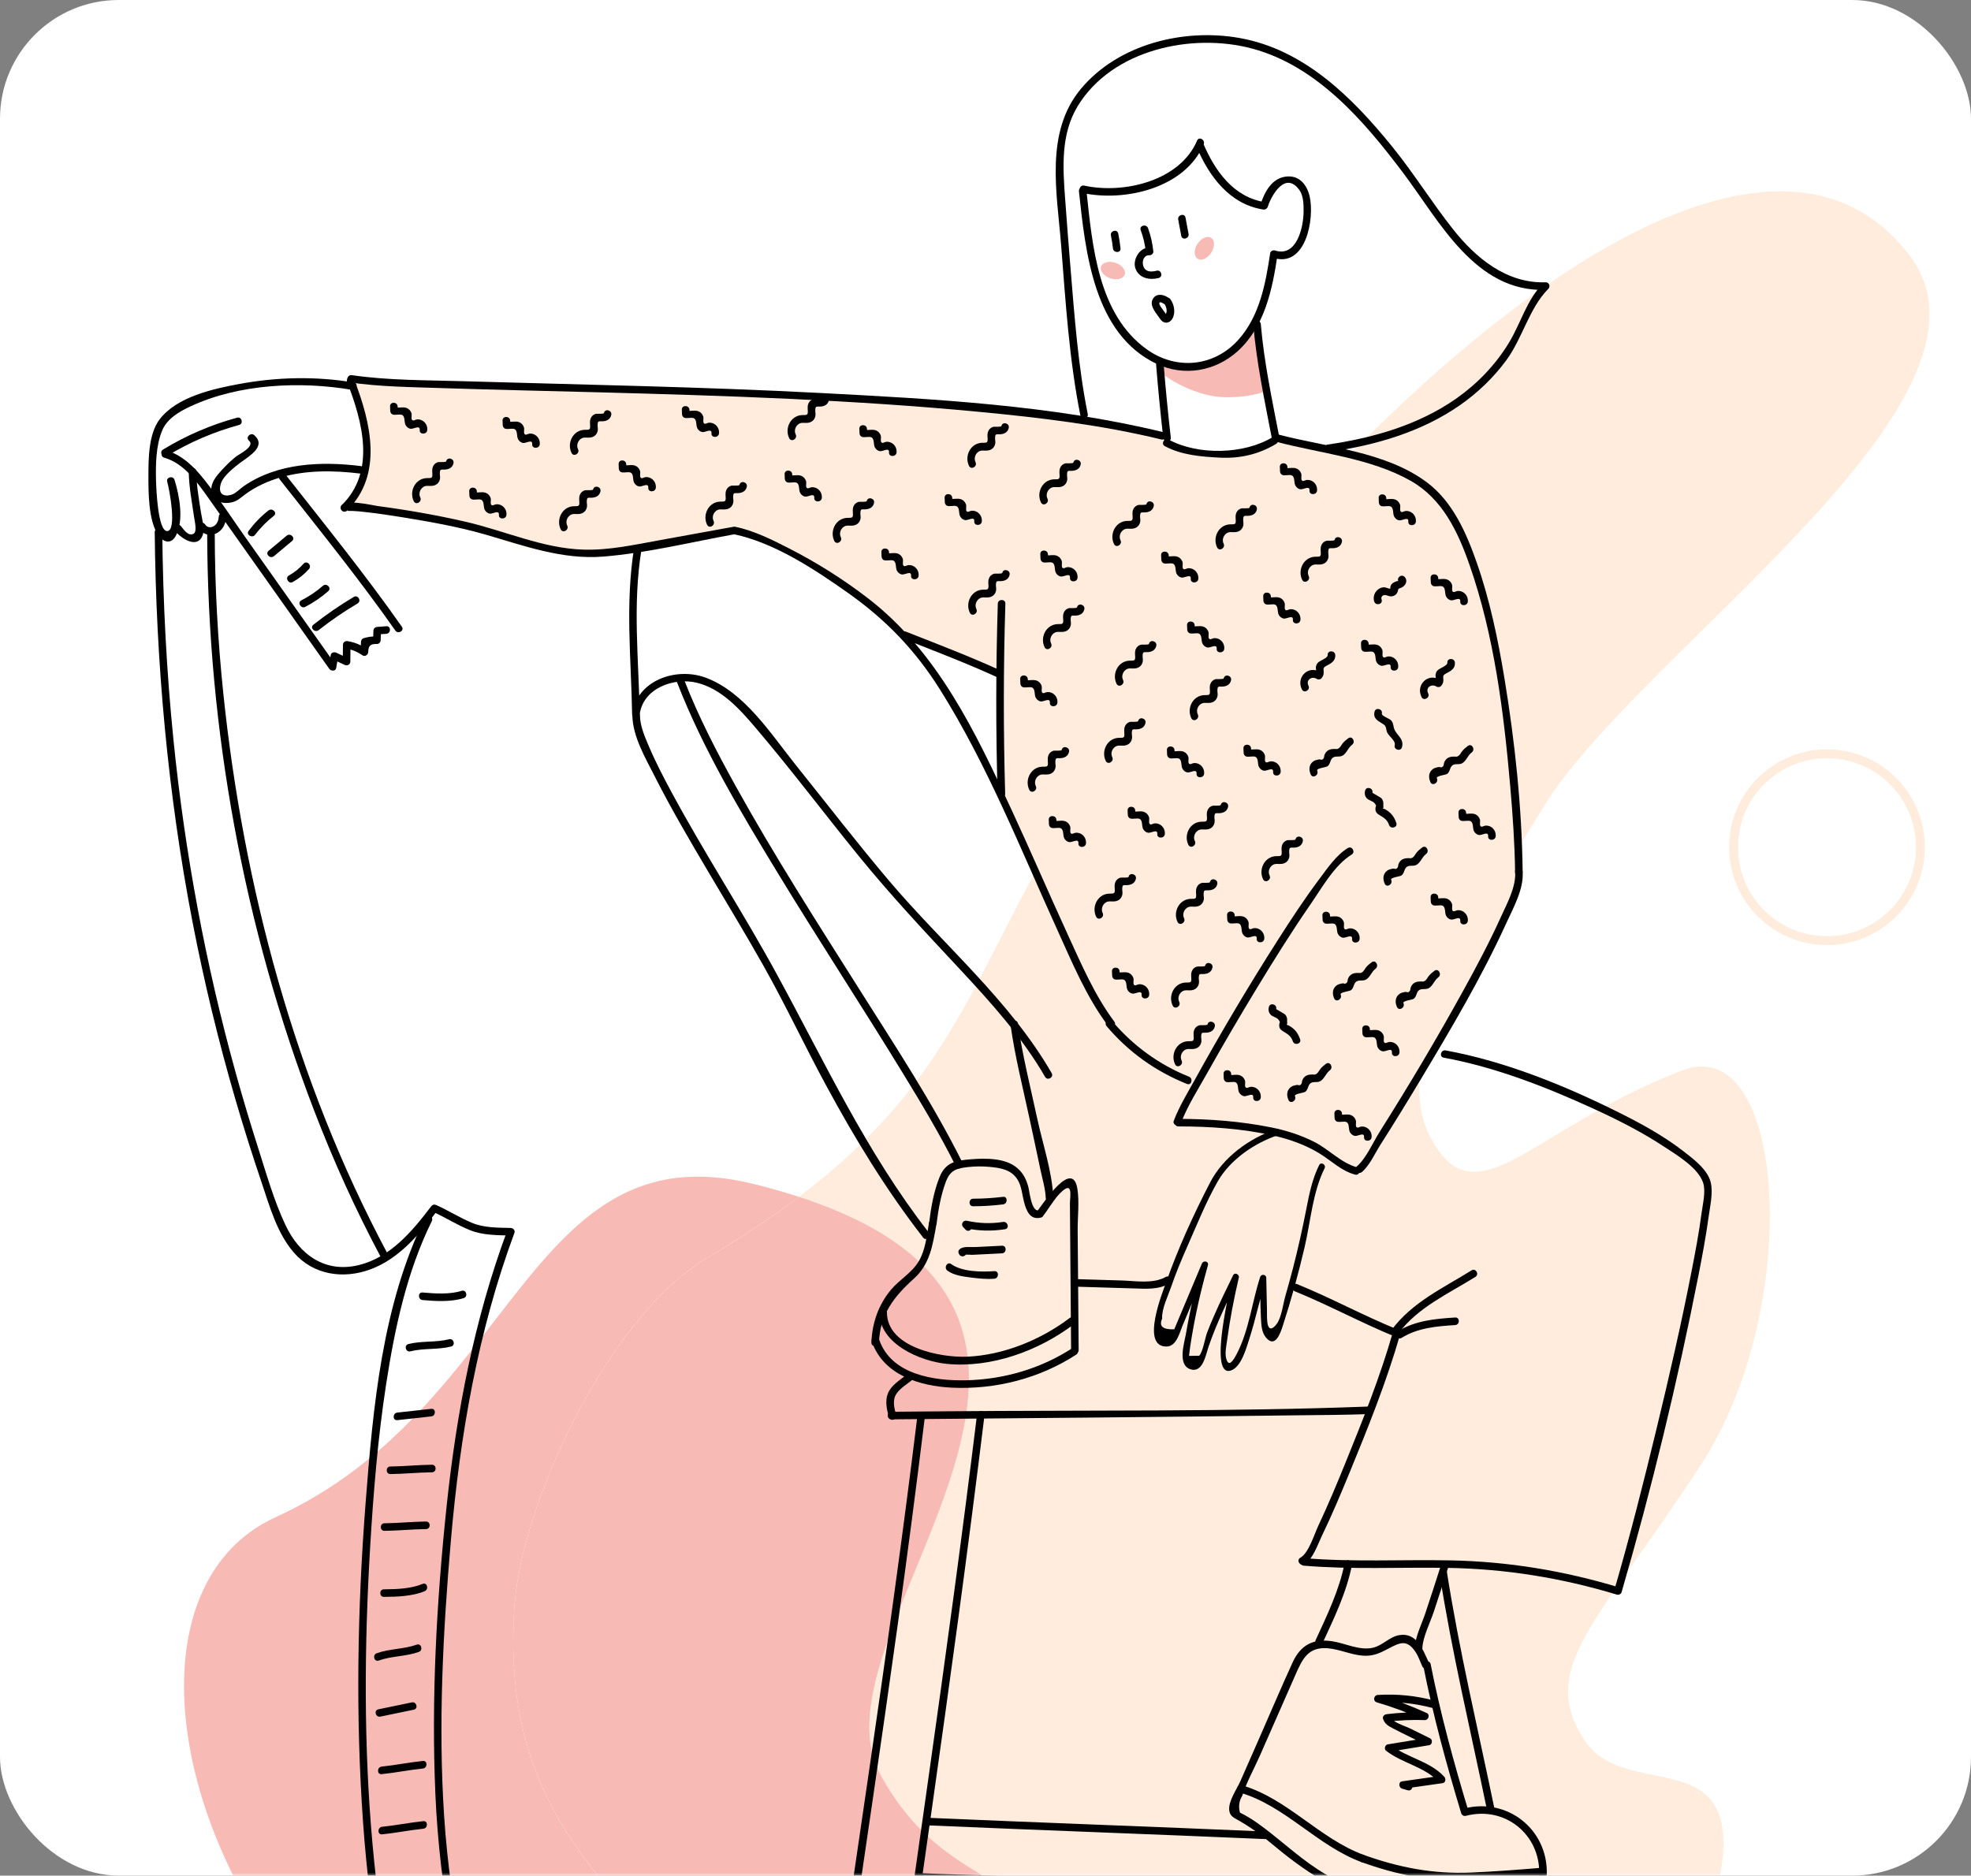 <svg width="332" height="316" viewBox="0 0 332 316" fill="none" xmlns="http://www.w3.org/2000/svg">
<rect x="0" y="0" width="332" height="316" fill="#808080" stroke="none"/>
<rect width="332" height="316" rx="20" fill="white"/>
<mask id="mask0" style="mask-type:alpha" maskUnits="userSpaceOnUse" x="0" y="0" width="332" height="316">
<rect width="332" height="316" rx="20" fill="#EAF3FA"/>
</mask>
<g mask="url(#mask0)">
<path d="M176.008 324.553C169.606 315.262 157.367 315.664 148.273 298.922C135.294 275.038 197.416 222.067 134.566 201.638C160.949 181.686 163.879 163.878 179.375 138.147C214.828 79.282 291.81 3.931 321.642 43.019C340.225 67.363 276.361 109.632 260.161 135.677C244.724 160.493 234.774 179.764 240.879 191.478C248.551 206.211 257.895 190.11 283.369 180.335C300.898 173.606 303.886 220.273 286.41 246.948C268.94 273.622 259.037 280.91 266.819 293.085C273.501 303.529 292.801 293.551 290.022 314.225C287.045 336.379 246.442 361.096 212.521 364.294C200.212 365.453 184.81 363.135 169.105 358.235C181.88 347.837 181.321 332.266 176.008 324.553Z" fill="#FFECDD"/>
<path d="M46.434 255.61C86.821 237.196 88.82 190.092 126.877 199.459C129.626 200.135 132.183 200.863 134.566 201.638C130.133 204.988 125.042 208.401 119.111 211.926C102.334 221.887 87.8 253.49 86.647 270.721C85.377 289.758 90.043 304.561 104.105 319.922C119.461 336.699 144.65 350.598 169.105 358.23C164.543 361.94 158.287 364.999 149.945 366.799C50.797 388.184 4.561 274.7 46.434 255.61Z" fill="#F8BAB4"/>
<path d="M86.647 270.721C87.794 253.489 102.334 221.887 119.111 211.925C125.042 208.407 130.133 204.993 134.566 201.638C197.422 222.062 135.3 275.037 148.273 298.921C157.367 315.664 169.606 315.262 176.008 324.553C181.32 332.266 181.874 347.837 169.11 358.235C144.65 350.604 119.467 336.705 104.111 319.928C90.049 304.56 85.377 289.758 86.647 270.721Z" fill="#F8BAB4"/>
<path d="M307.74 158.48C316.433 158.48 323.48 151.433 323.48 142.74C323.48 134.047 316.433 127 307.74 127C299.047 127 292 134.047 292 142.74C292 151.433 299.047 158.48 307.74 158.48Z" stroke="#FFECDD" stroke-width="1.5" stroke-miterlimit="10"/>
<path d="M194.923 60.059C194.923 60.059 200.061 62.261 203.593 61.175C208.771 59.58 211.167 54.04 211.167 54.04L213.603 65.757C213.603 65.757 210.998 67.005 206.371 66.919C200.341 66.807 195.081 62.495 195.081 62.495L194.923 60.059Z" fill="#F8BAB4"/>
<path d="M59.184 64.243C59.184 64.243 61.757 72.541 61.757 74.982C61.757 77.423 60.279 83.147 59.505 84.115C58.735 85.078 58.541 85.659 58.735 85.532C58.929 85.405 73.525 87.138 79.504 89.263C85.482 91.388 93.071 93.891 98.413 93.57C103.749 93.248 123.748 89.39 123.748 89.39C123.748 89.39 134.166 92.734 141.689 98.263C149.211 103.793 152.106 107.203 152.106 107.203L168.247 114.084L168.635 133.568C168.635 133.568 180.658 161.544 183.171 165.978C185.678 170.417 187.798 174.337 190.117 175.56C192.431 176.783 191.983 177.94 196.162 180.381C200.341 182.823 201.564 182.889 201.564 182.889L198.415 188.613C198.415 188.613 211.212 188.806 217.772 191.635C224.331 194.463 228.123 197.679 228.832 197.358C229.54 197.037 239.509 179.739 241.63 176.457C243.75 173.18 255.136 152.436 255.803 149.108C256.471 145.78 254.473 122.325 253.143 115.006C251.813 107.687 249.769 96.255 244.336 87.612C238.903 78.968 230.84 77.408 225.82 76.338C220.799 75.267 215.04 73.703 215.04 73.703C215.04 73.703 210.677 77.734 205.249 76.745C199.816 75.757 195.953 73.703 195.953 73.703C195.953 73.703 184.598 70.823 173.568 69.671C162.544 68.519 135.715 66.542 130.201 66.297C124.686 66.052 59.184 64.243 59.184 64.243Z" fill="#FFECDD"/>
<path d="M213.562 34.749C214.092 33.164 216.432 28.648 218.873 32.017C219.576 32.985 219.592 34.54 219.581 35.692C219.556 38.26 218.435 43.408 214.74 42.195C214.439 42.098 214.006 42.312 213.955 42.638C213.185 47.776 212.186 53.234 208.603 57.235C204.526 61.792 198.175 62.408 193.221 58.897C184.934 53.02 184.001 41.364 183.013 32.231C182.926 31.426 181.652 31.416 181.738 32.231C182.839 42.409 184.2 56.303 194.862 61.318C199.424 63.463 204.689 62.566 208.425 59.213C213.017 55.09 214.311 48.8 215.183 42.975C214.923 43.123 214.658 43.27 214.398 43.418C219.979 45.248 221.447 36.833 220.606 33.108C220.157 31.125 218.858 29.509 216.671 29.744C214.22 30.009 213.027 32.328 212.334 34.407C212.074 35.192 213.302 35.523 213.562 34.749Z" fill="black"/>
<path d="M198.461 37.002C198.634 37.914 198.802 38.826 198.975 39.738C199.128 40.544 200.357 40.202 200.204 39.402C200.03 38.49 199.862 37.577 199.689 36.665C199.541 35.855 198.313 36.196 198.461 37.002Z" fill="black"/>
<path d="M187.126 39.672C187.273 40.396 187.391 41.12 187.467 41.849C187.549 42.654 188.828 42.664 188.741 41.849C188.655 41.002 188.527 40.161 188.354 39.331C188.186 38.531 186.957 38.872 187.126 39.672Z" fill="black"/>
<path d="M192.141 38.77C192.574 39.942 192.859 41.114 192.992 42.363C193.206 42.149 193.415 41.94 193.629 41.726C191.937 41.629 190.724 43.8 191.264 45.258C191.861 46.879 193.644 47.23 195.163 46.838C195.958 46.634 195.622 45.401 194.827 45.61C194.302 45.747 193.644 45.834 193.15 45.559C192.151 45.003 192.284 42.924 193.634 43C193.95 43.021 194.307 42.694 194.271 42.363C194.129 41.007 193.843 39.718 193.374 38.434C193.089 37.669 191.855 37.995 192.141 38.77Z" fill="black"/>
<path d="M204.019 42.577C204.648 41.603 204.641 40.479 204.003 40.067C203.365 39.654 202.337 40.109 201.707 41.083C201.078 42.057 201.085 43.181 201.723 43.593C202.361 44.006 203.389 43.551 204.019 42.577Z" fill="#F8BAB4"/>
<path d="M189.452 46.263C189.696 45.543 189.004 44.658 187.906 44.285C186.808 43.912 185.719 44.193 185.475 44.913C185.231 45.632 185.923 46.518 187.021 46.891C188.119 47.264 189.207 46.983 189.452 46.263Z" fill="#F8BAB4"/>
<path d="M196.04 51.048C196.335 51.45 196.524 51.894 196.514 52.404C196.509 52.638 196.376 52.862 196.366 53.076C196.417 53.076 196.468 53.081 196.519 53.081C196.473 53.02 196.432 52.959 196.386 52.903C196.305 52.745 196.172 52.597 196.07 52.45C195.902 52.2 195.138 51.303 195.296 51.012C195.433 50.757 195.984 51.14 196.177 51.272C196.855 51.741 197.492 50.635 196.819 50.171C196.06 49.646 194.913 49.346 194.276 50.232C193.507 51.303 194.541 52.501 195.153 53.367C195.453 53.8 195.754 54.294 196.325 54.356C196.835 54.412 197.268 54.08 197.502 53.647C198.048 52.648 197.783 51.293 197.14 50.406C196.661 49.748 195.555 50.38 196.04 51.048Z" fill="black"/>
<path d="M182.294 32.501C189.475 34.066 199.633 31.686 202.747 24.321C203.063 23.577 201.967 22.924 201.646 23.679C198.756 30.493 189.281 32.725 182.63 31.273C181.835 31.099 181.494 32.328 182.294 32.501Z" fill="black"/>
<path d="M183.221 69.748C181.591 61.639 180.994 53.285 180.311 45.054C179.99 41.181 179.695 37.307 179.409 33.434C179.017 28.143 178.665 22.598 181.534 17.874C187.329 8.348 200.774 5.463 210.937 8.19C221.875 11.126 229.836 20.463 236.38 29.168C242.501 37.307 248.505 49.233 260.36 48.836C260.212 48.474 260.059 48.112 259.911 47.75C257.129 50.569 256.15 54.524 254.111 57.842C251.848 61.527 248.816 64.681 245.279 67.159C238.893 71.623 231.258 73.799 223.628 74.9C222.818 75.018 223.164 76.246 223.964 76.129C231.696 75.013 239.453 72.775 245.921 68.259C248.908 66.175 251.558 63.642 253.719 60.701C256.471 56.965 257.557 51.945 260.813 48.647C261.191 48.265 260.926 47.541 260.365 47.562C253.78 47.781 248.586 43.489 244.713 38.576C241.15 34.061 238.123 29.163 234.494 24.688C227.792 16.426 219.704 8.348 208.812 6.406C199.414 4.729 188.405 7.41 182.095 14.938C175.948 22.277 178.038 32.44 178.731 41.216C179.491 50.829 180.092 60.609 181.998 70.074C182.156 70.889 183.385 70.548 183.221 69.748Z" fill="black"/>
<path d="M59.606 64.447C53.236 63.367 46.676 63.514 40.326 64.687C35.922 65.502 29.827 66.832 26.906 70.624C25.036 73.055 25 77.219 25 80.145C25 82.984 24.995 87.642 26.616 90.104C27.416 91.317 28.756 91.791 29.582 90.333C31.04 87.77 30.214 83.468 29.398 80.848C29.154 80.069 27.925 80.4 28.17 81.185C28.491 82.214 29.893 89.574 28.119 89.472C26.6 89.385 26.325 82.444 26.284 81.052C26.208 78.325 26.254 75.074 27.319 72.525C28.155 70.522 30.194 69.345 32.09 68.463C40.214 64.671 50.55 64.192 59.265 65.675C60.07 65.813 60.412 64.585 59.606 64.447Z" fill="black"/>
<path d="M31.794 79.442C31.825 82.036 32.334 84.584 32.696 87.148C32.798 87.877 33.241 89.574 32.604 89.92C31.702 90.415 30.922 89.181 30.484 88.646C29.969 88.009 29.072 88.916 29.582 89.548C30.448 90.619 33.185 92.566 34.113 90.236C34.551 89.141 34.006 87.372 33.838 86.266C33.496 83.998 33.089 81.74 33.063 79.442C33.058 78.621 31.784 78.621 31.794 79.442Z" fill="black"/>
<path d="M41.926 74.223C43.037 75.196 40.321 76.486 39.811 76.883C39.138 77.413 38.506 77.989 37.915 78.611C37.135 79.431 36.065 80.497 35.723 81.613C35.086 83.702 36.631 84.977 38.634 84.707C39.908 84.538 40.331 83.998 41.371 83.239C43.108 81.964 45.096 81.067 47.16 80.461C51.569 79.171 56.192 79.238 60.712 79.788C61.523 79.89 61.518 78.611 60.712 78.514C54.092 77.704 46.727 77.984 41.05 81.913C40.489 82.301 39.821 83.004 39.194 83.274C38.236 83.687 36.564 83.662 37.191 81.501C37.645 79.946 40.275 78.091 41.427 77.27C42.762 76.317 44.602 74.87 42.828 73.315C42.212 72.78 41.309 73.682 41.926 74.223Z" fill="black"/>
<path d="M58.475 64.371C61.044 71.017 63.368 79.436 57.547 85.119C57.904 85.328 58.256 85.532 58.613 85.741C58.475 86.424 58.128 85.95 58.592 86.062C58.791 86.108 59.133 86.072 59.331 86.077C60.07 86.103 60.809 86.189 61.543 86.271C63.653 86.5 65.753 86.822 67.848 87.158C72.486 87.912 77.159 88.743 81.685 90.037C88.301 91.933 94.667 94.339 101.669 93.768C108.993 93.167 116.317 91.352 123.539 90.043C124.345 89.895 124.003 88.666 123.203 88.814C119.146 89.553 115.089 90.287 111.027 91.026C106.843 91.786 102.607 92.724 98.331 92.601C91.425 92.402 85.029 89.416 78.377 87.892C73.515 86.776 68.577 85.914 63.628 85.257C62.822 85.15 57.675 83.911 57.379 85.405C57.257 86.011 57.965 86.49 58.444 86.026C64.606 80.002 62.445 71.144 59.698 64.039C59.413 63.275 58.179 63.601 58.475 64.371Z" fill="black"/>
<path d="M58.944 64.432C64.046 65.171 69.27 65.212 74.412 65.385C83.194 65.675 91.975 65.859 100.757 66.093C122.214 66.664 143.707 67.357 165.082 69.401C175.317 70.38 185.607 71.603 195.612 74.039C196.407 74.233 196.748 73.004 195.948 72.811C177.146 68.239 157.376 67.215 138.121 66.206C118.127 65.161 98.112 64.819 78.102 64.228C71.864 64.044 65.468 64.106 59.275 63.209C58.485 63.086 58.139 64.315 58.944 64.432Z" fill="black"/>
<path d="M123.493 89.976C130.369 91.388 137.188 95.899 142.815 99.874C149.186 104.369 154.155 109.527 158.294 116.107C166.285 128.808 171.856 142.921 178.043 156.539C180.541 162.038 182.951 167.91 186.601 172.767C187.085 173.414 188.196 172.782 187.701 172.125C184.404 167.726 182.161 162.477 179.883 157.513C176.682 150.54 173.66 143.492 170.434 136.535C164.328 123.36 157.937 109.823 146.179 100.776C142.03 97.586 137.576 94.777 132.917 92.397C130.063 90.94 127 89.395 123.83 88.748C123.035 88.585 122.688 89.813 123.493 89.976Z" fill="black"/>
<path d="M27.655 77.107C31.034 78.065 33.236 81.271 35.163 83.988C37.421 87.178 39.673 90.364 41.931 93.554C46.442 99.93 50.957 106.311 55.468 112.687C55.748 113.085 56.533 113.125 56.63 112.534C56.737 111.918 56.839 111.296 56.946 110.679C56.635 110.807 56.324 110.934 56.008 111.061C56.691 111.382 57.374 111.698 58.052 112.02C58.48 112.218 59.005 111.984 59.01 111.469C59.02 110.521 59.031 109.578 59.041 108.63C58.771 108.834 58.506 109.038 58.235 109.247C59.301 109.435 60.177 109.797 61.064 110.409C61.482 110.694 62.007 110.307 62.022 109.859C62.058 108.768 62.384 108.472 63.485 108.498C63.837 108.508 64.112 108.197 64.122 107.861C64.137 107.325 64.158 106.79 64.173 106.26C63.959 106.474 63.75 106.683 63.536 106.897C64.051 106.857 64.56 106.821 65.075 106.78C65.886 106.719 65.896 105.445 65.075 105.506C64.56 105.547 64.051 105.582 63.536 105.623C63.184 105.649 62.909 105.893 62.899 106.26C62.884 106.795 62.863 107.331 62.848 107.861C63.062 107.647 63.271 107.438 63.485 107.224C62.685 107.203 62.032 107.29 61.273 107.514C60.998 107.596 60.814 107.845 60.804 108.131C60.784 108.707 60.769 109.283 60.748 109.859C61.069 109.675 61.385 109.492 61.706 109.308C60.687 108.605 59.79 108.233 58.572 108.019C58.169 107.947 57.772 108.187 57.767 108.635C57.756 109.583 57.746 110.526 57.736 111.474C58.057 111.291 58.373 111.107 58.694 110.924C58.011 110.603 57.328 110.287 56.65 109.966C56.314 109.808 55.789 109.904 55.713 110.348C55.605 110.964 55.504 111.586 55.397 112.203C55.784 112.152 56.171 112.101 56.559 112.05C51.457 104.838 46.355 97.632 41.258 90.42C39.011 87.239 36.875 83.937 34.459 80.879C32.752 78.718 30.703 76.648 27.987 75.879C27.207 75.655 26.87 76.883 27.655 77.107Z" fill="black"/>
<path d="M47.13 80.787C53.72 89.181 60.458 97.489 66.589 106.23C67.058 106.898 68.164 106.26 67.69 105.588C61.497 96.755 54.693 88.366 48.032 79.885C47.522 79.238 46.625 80.145 47.13 80.787Z" fill="black"/>
<path d="M28.104 76.837C31.921 74.518 35.958 72.775 40.27 71.598C41.06 71.384 40.723 70.15 39.933 70.369C35.525 71.572 31.371 73.361 27.467 75.736C26.758 76.164 27.401 77.265 28.104 76.837Z" fill="black"/>
<path d="M53.679 106.158C55.764 104.517 57.95 103.024 60.233 101.668C60.937 101.25 60.3 100.149 59.591 100.567C57.216 101.979 54.948 103.544 52.782 105.256C52.135 105.766 53.042 106.663 53.679 106.158Z" fill="black"/>
<path d="M51.411 102.244C52.818 101.52 54.107 100.634 55.295 99.594C55.911 99.054 55.009 98.157 54.393 98.692C53.287 99.66 52.074 100.471 50.764 101.143C50.035 101.515 50.682 102.616 51.411 102.244Z" fill="black"/>
<path d="M49.316 98.055C50.341 97.484 51.263 96.75 52.043 95.868C52.588 95.257 51.686 94.354 51.141 94.966C50.427 95.771 49.612 96.429 48.669 96.954C47.961 97.356 48.598 98.457 49.316 98.055Z" fill="black"/>
<path d="M46.141 93.702C47.16 92.851 48.175 92 49.194 91.149C49.821 90.624 48.919 89.727 48.292 90.246C47.273 91.098 46.258 91.949 45.239 92.8C44.612 93.33 45.514 94.227 46.141 93.702Z" fill="black"/>
<path d="M42.981 90.089C43.883 88.886 44.948 87.831 46.126 86.903C46.773 86.399 45.866 85.501 45.224 86.001C43.95 86.995 42.843 88.147 41.875 89.441C41.391 90.104 42.497 90.741 42.981 90.089Z" fill="black"/>
<path d="M26.06 89.66C26.29 111.744 28.262 133.808 32.462 155.504C34.393 165.479 36.783 175.361 39.622 185.116C40.998 189.846 42.482 194.55 44.062 199.214C45.422 203.24 46.651 207.74 49.49 211.023C52.777 214.82 57.853 215.559 62.44 213.841C67.287 212.027 70.682 207.888 73.719 203.892C73.429 203.969 73.138 204.045 72.848 204.122C74.988 205.085 77.012 206.395 79.193 207.266C81.344 208.128 83.77 208.097 86.048 208.158C85.844 207.888 85.64 207.623 85.431 207.353C79.881 222.307 76.884 238.04 75.218 253.865C73.531 269.874 72.629 286.306 73.342 302.396C74.04 318.17 76.991 333.832 82.032 348.796C86.655 362.511 92.531 376.711 102.21 387.664C112.648 399.478 126.546 408.774 141.52 413.723C142.3 413.983 142.637 412.75 141.857 412.495C128.315 408.025 115.813 399.921 105.869 389.738C95.472 379.086 89.259 365.33 84.3 351.462C79.076 336.85 75.839 321.529 74.815 306.04C73.791 290.597 74.621 274.823 75.957 259.421C77.481 241.837 80.503 224.284 86.66 207.689C86.808 207.287 86.425 206.894 86.043 206.884C83.836 206.828 81.507 206.879 79.438 205.997C77.404 205.131 75.508 203.938 73.49 203.026C73.143 202.873 72.848 202.955 72.618 203.255C69.463 207.409 65.809 211.792 60.519 213.117C54.816 214.55 50.458 211.43 48.088 206.405C46.116 202.221 44.831 197.618 43.425 193.215C42.12 189.132 40.892 185.024 39.745 180.896C34.643 162.528 31.152 143.731 29.23 124.766C28.048 113.105 27.451 101.388 27.334 89.665C27.324 88.845 26.05 88.84 26.06 89.66Z" fill="black"/>
<path d="M34.898 89.844C34.979 122.87 41.065 156.264 52.914 187.109C56.151 195.534 59.866 203.765 64.112 211.731C64.499 212.455 65.6 211.813 65.213 211.089C49.734 182.078 40.993 149.368 37.609 116.759C36.681 107.82 36.192 98.839 36.172 89.849C36.172 89.023 34.898 89.018 34.898 89.844Z" fill="black"/>
<path d="M71.635 205.08C64.382 219.764 62.838 237.031 61.589 253.132C60.193 271.097 59.877 289.201 61.166 307.187C62.364 323.858 65.213 340.173 70.304 356.105C73.816 367.099 78.281 377.842 85.385 387.037C95.248 399.809 109.111 408.733 123.152 416.287C123.876 416.674 124.518 415.573 123.794 415.186C111.231 408.428 98.836 400.625 89.33 389.83C81.599 381.043 76.543 370.549 72.781 359.55C61.9 327.752 60.366 293.885 62.354 260.563C62.899 251.414 63.648 242.245 65.045 233.183C66.487 223.815 68.516 214.269 72.741 205.722C73.097 204.988 72.002 204.341 71.635 205.08Z" fill="black"/>
<path d="M71.181 219.029C73.368 219.228 75.982 219.371 78.102 218.703C78.882 218.459 78.551 217.225 77.766 217.475C75.763 218.107 73.255 217.944 71.186 217.755C70.366 217.679 70.371 218.953 71.181 219.029Z" fill="black"/>
<path d="M69.132 227.669C71.359 227.103 73.75 227.429 75.982 226.863C76.777 226.659 76.441 225.431 75.646 225.635C73.419 226.201 71.028 225.875 68.796 226.44C68.001 226.644 68.337 227.872 69.132 227.669Z" fill="black"/>
<path d="M66.92 239.263C68.826 239.055 70.733 238.84 72.644 238.632C73.449 238.545 73.459 237.266 72.644 237.357C70.738 237.566 68.832 237.78 66.92 237.989C66.115 238.076 66.105 239.355 66.92 239.263Z" fill="black"/>
<path d="M65.758 248.346C68.093 248.325 70.422 248.071 72.756 248.05C73.577 248.045 73.577 246.771 72.756 246.776C70.422 246.797 68.093 247.051 65.758 247.072C64.938 247.077 64.938 248.351 65.758 248.346Z" fill="black"/>
<path d="M64.759 257.912C67.094 257.892 69.423 257.637 71.757 257.617C72.578 257.611 72.578 256.337 71.757 256.342C69.423 256.363 67.094 256.618 64.759 256.638C63.939 256.643 63.939 257.917 64.759 257.912Z" fill="black"/>
<path d="M64.673 269.038C66.854 269.028 69.499 268.936 71.533 268.08C72.277 267.769 71.951 266.531 71.196 266.852C69.244 267.672 66.767 267.754 64.673 267.764C63.852 267.764 63.852 269.038 64.673 269.038Z" fill="black"/>
<path d="M63.796 279.762C65.962 278.987 68.373 279.089 70.539 278.314C71.303 278.039 70.977 276.811 70.203 277.086C68.037 277.861 65.626 277.759 63.46 278.533C62.69 278.809 63.021 280.037 63.796 279.762Z" fill="black"/>
<path d="M64.066 289.211C65.947 288.824 67.822 288.436 69.703 288.044C70.503 287.876 70.167 286.647 69.367 286.816C67.486 287.203 65.61 287.59 63.73 287.983C62.924 288.146 63.266 289.374 64.066 289.211Z" fill="black"/>
<path d="M64.29 298.905C66.614 298.665 68.908 298.196 71.232 297.957C72.037 297.875 72.047 296.596 71.232 296.683C68.908 296.922 66.614 297.391 64.29 297.631C63.48 297.717 63.47 298.991 64.29 298.905Z" fill="black"/>
<path d="M64.362 309.047C66.686 308.808 68.979 308.339 71.303 308.099C72.109 308.018 72.119 306.739 71.303 306.825C68.979 307.065 66.686 307.534 64.362 307.773C63.556 307.855 63.546 309.129 64.362 309.047Z" fill="black"/>
<path d="M106.817 92.285C105.288 101.714 106.313 110.903 106.476 120.363C106.491 121.209 107.648 121.153 107.75 120.363C108.321 115.944 113.499 114.084 117.383 115.027C121.496 116.026 124.589 119.456 127.219 122.549C133.228 129.608 138.804 137.029 144.65 144.22C150.047 150.856 155.842 157.039 161.673 163.282C166.907 168.893 172.187 174.755 176.04 181.431C176.448 182.14 177.554 181.503 177.141 180.789C170.062 168.521 158.849 159.128 149.782 148.42C144.375 142.034 139.268 135.403 134.033 128.874C129.854 123.66 125.42 116.601 118.866 114.17C113.896 112.33 107.22 114.609 106.476 120.363C106.899 120.363 107.327 120.363 107.75 120.363C107.592 111.026 106.537 101.933 108.045 92.621C108.178 91.821 106.95 91.475 106.817 92.285Z" fill="black"/>
<path d="M106.521 120.516C106.547 124.032 108.733 127.743 110.273 130.78C113.061 136.29 116.2 141.621 119.34 146.937C122.449 152.202 125.629 157.426 128.626 162.752C132.326 169.327 135.527 176.172 139.115 182.802C143.957 191.762 149.247 200.467 155.506 208.515C156.01 209.162 156.902 208.255 156.408 207.613C145.949 194.173 138.916 178.924 130.812 164.067C125.196 153.767 118.764 143.935 113.193 133.609C111.817 131.061 110.471 128.487 109.335 125.821C108.637 124.175 107.806 122.33 107.796 120.511C107.791 119.695 106.516 119.695 106.521 120.516Z" fill="black"/>
<path d="M114.049 114.971C118.412 126.194 124.676 136.672 130.914 146.932C137.881 158.389 145.231 169.602 152.223 181.044C155.322 186.11 158.375 191.222 161.031 196.538C161.397 197.272 162.498 196.625 162.131 195.896C157.076 185.769 150.796 176.243 144.757 166.687C137.627 155.403 130.415 144.149 123.942 132.478C120.736 126.698 117.678 120.801 115.278 114.634C114.982 113.875 113.749 114.201 114.049 114.971Z" fill="black"/>
<path d="M198.945 189.158C200.061 186.232 201.845 183.465 203.369 180.743C206.065 175.932 208.853 171.177 211.712 166.468C214.632 161.656 217.624 156.87 220.825 152.238C222.69 149.536 224.79 145.749 227.675 143.976C228.373 143.548 227.731 142.447 227.033 142.875C225.075 144.078 223.623 146.244 222.272 148.043C219.755 151.397 217.451 154.913 215.198 158.445C210.331 166.075 205.703 173.873 201.325 181.793C200.066 184.071 198.649 186.375 197.716 188.817C197.426 189.586 198.654 189.917 198.945 189.158Z" fill="black"/>
<path d="M214.928 74.416C222.379 76.394 230.814 77.153 237.613 81.001C242.965 84.028 245.574 89.579 247.526 95.165C251.69 107.076 253.296 119.96 254.387 132.473C254.805 137.289 255.146 142.126 255.207 146.962C255.217 147.783 256.491 147.783 256.481 146.962C256.349 136.02 255.182 124.98 253.398 114.196C252.312 107.652 250.951 101.097 248.76 94.828C247.007 89.813 244.718 84.533 240.345 81.261C233.358 76.037 223.46 75.364 215.275 73.193C214.474 72.974 214.133 74.207 214.928 74.416Z" fill="black"/>
<path d="M198.491 189.775C203.822 189.775 209.388 190.157 214.592 191.339C217.262 191.946 219.877 192.884 222.226 194.311C224.255 195.544 225.906 197.267 228.251 197.894C229.046 198.108 229.382 196.879 228.587 196.665C225.906 195.942 223.862 193.648 221.406 192.399C219.107 191.232 216.63 190.442 214.107 189.938C209.016 188.913 203.68 188.506 198.491 188.506C197.676 188.5 197.671 189.775 198.491 189.775Z" fill="black"/>
<path d="M255.202 146.84C255.437 149.358 253.785 152.339 252.791 154.536C250.931 158.664 248.801 162.67 246.619 166.636C242.124 174.811 237.343 182.843 232.364 190.733C231.258 192.486 230.116 195.182 228.506 196.553C227.879 197.088 228.786 197.985 229.408 197.455C230.707 196.349 231.62 194.275 232.517 192.868C234.8 189.29 237.022 185.672 239.204 182.033C244.372 173.424 249.545 164.699 253.714 155.555C254.861 153.038 256.731 149.725 256.466 146.845C256.4 146.03 255.126 146.025 255.202 146.84Z" fill="black"/>
<path d="M243.169 178.19C251.874 179.785 260.431 183.134 268.448 186.808C272.51 188.669 276.532 190.707 280.273 193.169C282.357 194.54 286.073 196.732 286.888 199.3C287.352 200.753 286.807 202.909 286.618 204.361C286.175 207.735 285.538 211.084 284.885 214.417C283.183 223.112 281.195 231.756 279.116 240.369C276.894 249.579 274.57 258.779 271.924 267.881C272.184 267.734 272.449 267.586 272.709 267.438C263.479 264.645 254.076 263.085 244.438 262.892C236.151 262.724 227.884 263.203 219.607 262.504C218.791 262.433 218.797 263.712 219.607 263.779C227.655 264.456 235.702 264.028 243.76 264.151C253.52 264.298 263.026 265.833 272.368 268.661C272.699 268.763 273.056 268.539 273.153 268.218C278.234 250.721 282.541 232.898 286.063 215.024C286.725 211.66 287.357 208.286 287.821 204.891C288.06 203.153 288.575 200.967 288.162 199.219C287.658 197.063 285.247 195.264 283.606 193.99C280.252 191.39 276.486 189.321 272.694 187.435C263.561 182.884 253.586 178.817 243.51 176.972C242.71 176.814 242.364 178.042 243.169 178.19Z" fill="black"/>
<path d="M218.134 217.567C223.873 219.906 229.326 222.888 235.065 225.227C234.917 224.967 234.769 224.702 234.622 224.442C232.507 231.843 229.627 239.065 226.737 246.19C225.249 249.865 223.72 253.524 222.033 257.112C221.416 258.427 220.417 261.694 219.036 262.443C218.312 262.831 218.954 263.931 219.678 263.544C221.141 262.754 222.002 260.109 222.665 258.743C224.331 255.298 225.82 251.761 227.277 248.218C230.427 240.553 233.567 232.765 235.85 224.784C235.952 224.422 235.723 224.131 235.407 223.999C229.668 221.659 224.214 218.678 218.475 216.339C217.716 216.028 217.385 217.261 218.134 217.567Z" fill="black"/>
<path d="M154.492 238.871C149.563 279.262 143.09 319.439 137.504 359.744C135.894 371.359 134.365 382.99 132.948 394.631C132.851 395.441 134.125 395.436 134.222 394.631C139.151 354.24 145.623 314.062 151.209 273.758C152.82 262.142 154.349 250.512 155.766 238.871C155.863 238.061 154.588 238.066 154.492 238.871Z" fill="black"/>
<path d="M164.568 238.361C159.593 279.109 153.365 319.689 147.861 360.366C146.296 371.935 144.798 383.515 143.381 395.1C143.284 395.91 144.558 395.905 144.655 395.1C149.629 354.352 155.857 313.772 161.362 273.095C162.927 261.526 164.425 249.946 165.842 238.361C165.944 237.551 164.665 237.556 164.568 238.361Z" fill="black"/>
<path d="M186.397 172.884C190.077 177.242 194.648 180.499 199.939 182.624C200.698 182.93 201.029 181.696 200.275 181.396C195.199 179.357 190.826 176.156 187.299 171.982C186.764 171.355 185.867 172.257 186.397 172.884Z" fill="black"/>
<path d="M201.564 24.774C203.674 29.729 207.13 34.417 212.782 35.299C213.582 35.426 213.929 34.198 213.119 34.071C207.767 33.235 204.648 28.796 202.66 24.127C202.344 23.383 201.243 24.03 201.564 24.774Z" fill="black"/>
<path d="M226.497 263.34C225.585 267.922 223.557 272.096 221.615 276.311C221.273 277.05 222.369 277.698 222.716 276.953C224.703 272.642 226.793 268.366 227.726 263.677C227.889 262.876 226.661 262.535 226.497 263.34Z" fill="black"/>
<path d="M242.736 263.651C241.895 266.337 240.998 269.008 240.126 271.683C239.54 273.488 238.373 275.73 238.317 277.657C238.291 278.477 239.565 278.477 239.591 277.657C239.642 275.837 240.942 273.289 241.528 271.49C242.338 268.992 243.179 266.5 243.964 263.992C244.209 263.208 242.98 262.871 242.736 263.651Z" fill="black"/>
<path d="M240.682 280.113C239.667 277.937 238.638 274.971 235.682 275.486C234.031 275.771 232.914 277.213 231.299 277.596C229.01 278.141 226.64 276.857 224.413 276.515C221.167 276.021 219.067 277.157 217.721 280.103C215.728 284.466 213.858 288.89 211.926 293.278C210.927 295.551 209.928 297.819 208.929 300.092C208.333 301.453 206.886 303.441 207.054 304.985C207.161 305.954 207.777 306.219 208.593 306.677C210.861 307.952 212.869 309.496 214.867 311.168C220.779 316.122 227.176 319.878 234.739 321.672C243.21 323.68 252.124 323.236 260.319 320.311C261.084 320.036 260.758 318.807 259.983 319.083C251.991 321.932 243.342 322.401 235.08 320.444C230.978 319.47 227.012 317.921 223.358 315.811C219.541 313.604 216.401 310.597 212.91 307.957C212.094 307.34 211.264 306.749 210.392 306.224C209.893 305.923 209.383 305.643 208.858 305.383C208.588 304.358 208.715 303.421 209.24 302.559C209.984 300.24 211.253 297.977 212.237 295.745C214.235 291.204 216.233 286.658 218.231 282.116C219.367 279.527 220.351 277.407 223.679 277.698C225.662 277.871 227.507 278.773 229.494 278.936C231.278 279.084 232.405 278.528 233.929 277.723C235.804 276.729 236.971 276.169 238.398 278.263C238.903 279.002 239.209 279.95 239.586 280.761C239.927 281.5 241.023 280.852 240.682 280.113Z" fill="black"/>
<path d="M260.655 319.46C260.518 318.079 260.38 316.703 260.238 315.321C260.207 315 259.972 314.654 259.6 314.684C255.656 315.015 251.706 315.316 247.751 315.484C241.39 315.754 235.621 314.638 229.663 312.493C228.888 312.212 228.557 313.446 229.326 313.721C235.197 315.836 240.901 317.013 247.17 316.784C251.318 316.631 255.467 316.305 259.606 315.958C259.391 315.744 259.183 315.535 258.968 315.321C259.111 316.703 259.249 318.079 259.386 319.46C259.463 320.265 260.737 320.275 260.655 319.46Z" fill="black"/>
<path d="M260.543 315.775C260.763 308.201 253.887 302.783 246.573 304.705C246.833 304.853 247.098 305 247.358 305.148C244.891 296.994 242.629 288.737 240.982 280.373C240.824 279.568 239.596 279.909 239.754 280.71C241.4 289.073 243.663 297.325 246.13 305.485C246.232 305.816 246.573 306.02 246.915 305.928C253.449 304.21 259.463 309.032 259.269 315.77C259.244 316.595 260.518 316.595 260.543 315.775Z" fill="black"/>
<path d="M229.708 312.508C222.237 309.776 216.824 302.972 209.153 300.775C208.363 300.551 208.027 301.779 208.817 302.004C216.452 304.195 221.905 311.009 229.372 313.736C230.142 314.022 230.473 312.788 229.708 312.508Z" fill="black"/>
<path d="M241.665 286.525C238.505 285.684 235.361 285.363 232.089 285.557C231.385 285.597 231.207 286.601 231.92 286.81C234.586 287.59 237.165 288.548 239.693 289.705C239.8 289.308 239.907 288.915 240.014 288.518C237.853 288.446 235.733 288.538 233.582 288.798C233.21 288.844 232.807 289.175 232.965 289.603C233.297 290.49 233.801 290.75 234.642 291.199C236.477 292.172 238.383 293.044 240.243 293.961C240.294 293.574 240.345 293.186 240.396 292.799C238.179 293.161 235.962 293.528 233.745 293.89C233.297 293.961 233.103 294.669 233.465 294.955C236.222 297.106 239.988 297.641 242.389 300.255C242.481 299.899 242.578 299.547 242.669 299.19C240.503 299.501 238.337 299.812 236.166 300.118C235.509 300.21 235.61 301.188 236.166 301.346C236.482 301.438 236.803 301.53 237.124 301.621C237.914 301.851 238.251 300.622 237.461 300.393C237.145 300.301 236.823 300.21 236.502 300.118C236.502 300.526 236.502 300.938 236.502 301.346C238.668 301.035 240.835 300.724 243.006 300.419C243.51 300.347 243.577 299.669 243.286 299.353C240.84 296.693 237.145 296.219 234.362 294.053C234.27 294.41 234.173 294.761 234.081 295.118C236.298 294.756 238.516 294.389 240.733 294.027C241.268 293.941 241.354 293.095 240.886 292.865C239.739 292.299 238.587 291.734 237.44 291.168C236.655 290.781 234.535 290.179 234.194 289.272C233.99 289.542 233.786 289.807 233.577 290.077C235.723 289.817 237.843 289.726 240.009 289.797C240.61 289.817 240.916 288.88 240.33 288.609C237.705 287.407 235.024 286.398 232.252 285.587C232.196 286.005 232.14 286.423 232.084 286.841C235.228 286.652 238.276 286.953 241.319 287.763C242.119 287.962 242.46 286.734 241.665 286.525Z" fill="black"/>
<path d="M251.68 304.496C248.938 291.209 245.768 278.013 243.684 264.604C243.556 263.799 242.328 264.14 242.455 264.94C244.54 278.35 247.71 291.55 250.452 304.832C250.615 305.638 251.843 305.296 251.68 304.496Z" fill="black"/>
<path d="M235.539 224.667C238.826 220.248 243.964 217.97 248.52 215.126C249.213 214.692 248.576 213.591 247.878 214.025C243.092 217.006 237.883 219.386 234.438 224.019C233.949 224.682 235.055 225.314 235.539 224.667Z" fill="black"/>
<path d="M174.996 203.913C173.721 204.234 173.421 200.692 173.191 199.881C172.835 198.607 172.304 197.573 171.26 196.716C169.277 195.08 166.015 195.121 163.574 195.31C161 195.514 159.267 195.809 158.258 198.322C157.279 200.763 156.816 203.459 156.5 206.064C156.403 206.874 157.677 206.869 157.774 206.064C158.054 203.77 158.487 201.38 159.282 199.204C160.016 197.201 161.005 196.854 163.003 196.63C164.221 196.492 165.439 196.477 166.662 196.589C168.528 196.762 170.388 197.043 171.438 198.806C172.096 199.912 172.177 201.314 172.498 202.532C172.891 204.015 173.512 205.595 175.332 205.136C176.127 204.942 175.791 203.714 174.996 203.913Z" fill="black"/>
<path d="M170.23 172.767C170.959 177.971 172.264 183.124 173.37 188.256C173.997 191.171 174.629 194.086 175.24 197.012C175.566 198.566 176.081 200.228 176.147 201.823C176.183 202.639 177.457 202.644 177.422 201.823C177.238 197.42 175.643 192.766 174.72 188.48C173.579 183.164 172.213 177.823 171.458 172.431C171.346 171.62 170.118 171.967 170.23 172.767Z" fill="black"/>
<path d="M175.887 204.621C176.835 203.362 178.104 201.094 179.46 200.289C180.663 199.576 180.214 201.905 180.22 202.756C180.235 204.433 180.245 206.115 180.26 207.791C180.311 214.341 180.367 220.885 180.418 227.434C180.423 228.255 181.698 228.255 181.692 227.434C181.652 222.735 181.616 218.031 181.575 213.331C181.56 211.318 181.545 209.3 181.524 207.287C181.504 205.054 181.84 202.44 181.468 200.233C180.632 195.294 175.882 202.511 174.787 203.969C174.292 204.637 175.398 205.274 175.887 204.621Z" fill="black"/>
<path d="M180.632 227.128C175.317 230.589 169.083 232.403 162.753 232.546C157.371 232.668 150.129 231.613 148.1 225.727C147.835 224.957 146.602 225.288 146.872 226.063C148.804 231.664 154.94 233.535 160.322 233.79C167.661 234.136 175.113 232.24 181.28 228.224C181.963 227.786 181.321 226.68 180.632 227.128Z" fill="black"/>
<path d="M180.184 222.052C175.306 225.737 169.078 228.295 162.932 228.571C158.518 228.764 149.43 227.062 149.4 221.145C149.395 220.324 148.121 220.324 148.126 221.145C148.151 226.44 155.067 229.356 159.502 229.784C166.958 230.507 174.919 227.607 180.821 223.153C181.473 222.664 180.836 221.558 180.184 222.052Z" fill="black"/>
<path d="M168.956 201.64C167.284 201.844 165.607 201.951 163.925 201.956C163.105 201.961 163.105 203.235 163.925 203.23C165.612 203.225 167.284 203.118 168.956 202.914C169.761 202.812 169.771 201.538 168.956 201.64Z" fill="black"/>
<path d="M168.951 205.87C166.907 206.191 164.873 206.115 162.855 205.671C162.238 205.534 161.785 206.262 162.233 206.736C162.371 206.879 162.509 207.027 162.646 207.17C163.212 207.766 164.114 206.864 163.548 206.268C163.411 206.125 163.273 205.977 163.135 205.834C162.926 206.191 162.723 206.543 162.514 206.9C164.766 207.394 167.009 207.455 169.287 207.098C170.097 206.971 169.756 205.743 168.951 205.87Z" fill="black"/>
<path d="M168.778 209.876C167.279 209.952 165.781 210.029 164.287 210.1C163.518 210.141 162.223 209.911 161.617 210.498C161.347 210.758 161.408 211.13 161.617 211.4C161.637 211.425 161.663 211.456 161.683 211.481C161.846 211.69 162.238 211.721 162.453 211.583C162.473 211.568 162.498 211.553 162.519 211.537C163.202 211.089 162.56 209.983 161.877 210.436C161.856 210.452 161.831 210.467 161.81 210.482C162.065 210.518 162.325 210.549 162.58 210.584C162.56 210.559 162.534 210.528 162.514 210.503C162.514 210.803 162.514 211.104 162.514 211.405C162.59 211.328 163.548 211.42 163.783 211.41C164.364 211.379 164.95 211.354 165.531 211.323C166.611 211.267 167.692 211.216 168.778 211.16C169.593 211.109 169.598 209.835 168.778 209.876Z" fill="black"/>
<path d="M167.483 214.157C165.353 214.33 161.999 214.274 160.225 212.97C159.563 212.485 158.926 213.586 159.583 214.071C160.674 214.876 162.203 215.059 163.508 215.228C164.807 215.396 166.173 215.544 167.483 215.436C168.298 215.365 168.304 214.091 167.483 214.157Z" fill="black"/>
<path d="M156.479 206.043C156.092 208.204 155.903 210.543 154.767 212.48C153.6 214.468 151.495 215.584 150.047 217.332C147.953 219.855 146.903 222.923 146.78 226.18C146.75 227.001 148.024 227.001 148.054 226.18C148.238 221.466 150.557 218.459 153.921 215.436C156.637 212.995 157.096 209.825 157.713 206.379C157.85 205.579 156.622 205.238 156.479 206.043Z" fill="black"/>
<path d="M236.079 225.406C238.826 223.708 241.961 223.443 245.116 223.245C245.931 223.194 245.936 221.919 245.116 221.97C241.747 222.179 238.373 222.49 235.437 224.305C234.739 224.738 235.376 225.839 236.079 225.406Z" fill="black"/>
<path d="M154.925 316.856C177.799 317.829 200.708 317.294 223.582 318.262C224.403 318.298 224.403 317.024 223.582 316.988C200.708 316.015 177.799 316.55 154.925 315.581C154.104 315.551 154.104 316.825 154.925 316.856Z" fill="black"/>
<path d="M156.326 307.534C175.245 308.354 194.169 309.022 213.083 309.842C213.904 309.878 213.904 308.604 213.083 308.568C194.164 307.748 175.24 307.08 156.326 306.259C155.511 306.224 155.511 307.498 156.326 307.534Z" fill="black"/>
<path d="M150.154 239.126C172.789 238.932 195.428 238.744 218.063 238.453C222.303 238.397 226.549 238.397 230.784 238.234C231.599 238.203 231.604 236.929 230.784 236.96C207.023 237.872 183.171 237.561 159.395 237.77C156.316 237.796 153.238 237.826 150.154 237.852C149.334 237.857 149.329 239.131 150.154 239.126Z" fill="black"/>
<path d="M150.949 238.412C150.628 237.204 150.256 235.864 151.036 234.758C151.688 233.835 152.815 233.163 153.686 232.464C154.328 231.955 153.421 231.058 152.784 231.562C151.642 232.475 150.103 233.367 149.548 234.794C149.053 236.073 149.38 237.469 149.716 238.744C149.935 239.544 151.163 239.207 150.949 238.412Z" fill="black"/>
<path d="M222.206 196.288C221.054 198.597 220.555 201.043 220.065 203.561C219.408 206.93 218.669 210.279 217.808 213.602C217.4 215.182 216.967 216.762 216.513 218.331C216.126 219.672 215.881 221.894 215.076 223.02C214.393 223.973 213.628 224.284 213.465 222.679C213.394 221.986 213.419 221.277 213.409 220.584C213.368 218.821 213.333 217.057 213.292 215.294C213.277 214.692 212.446 214.59 212.262 215.156C210.871 219.402 210.387 224.218 208.272 228.193C207.772 229.136 206.957 230.523 206.534 228.836C206.304 227.934 206.569 226.761 206.687 225.869C207.166 222.302 207.849 218.765 208.669 215.258C208.797 214.703 207.981 214.295 207.711 214.855C206.575 217.18 205.438 219.504 204.408 221.879C204.031 222.755 203.659 223.642 203.318 224.534C203.007 225.334 202.579 227.918 201.982 228.413C201.417 228.423 200.846 228.428 200.28 228.438C200.351 227.888 200.418 227.342 200.489 226.792C200.576 226.18 200.683 225.564 200.785 224.957C200.994 223.734 201.223 222.516 201.473 221.298C202.033 218.561 202.711 215.854 203.466 213.163C203.654 212.491 202.706 212.282 202.451 212.883C201.544 215.034 200.642 217.19 199.735 219.341C199.347 220.263 198.96 221.186 198.573 222.108C198.313 222.725 198.058 223.336 197.798 223.953C195.861 224.035 195.178 223.438 195.754 222.159C195.652 220.528 196.748 218.326 197.273 216.797C198.063 214.488 199.006 212.231 199.995 209.998C201.615 206.349 203.144 202.496 205.127 199.025C207.227 195.356 211.325 192.557 215.28 191.248C215.917 191.034 215.647 190.019 214.999 190.233C210.479 191.732 206.039 194.948 203.827 199.234C201.04 204.626 198.425 210.345 196.412 216.079C195.856 217.659 192.064 226.935 196.503 226.858C198.196 226.828 198.69 224.519 199.2 223.311C200.622 219.927 202.044 216.548 203.466 213.163C203.129 213.072 202.793 212.975 202.451 212.883C201.361 216.767 200.448 220.696 199.77 224.677C199.516 226.175 198.292 229.88 200.448 230.665C202.589 231.445 203.109 228.25 203.547 226.96C204.903 222.969 206.768 219.172 208.618 215.391C208.297 215.258 207.976 215.12 207.66 214.988C207.38 216.181 203.404 232.189 207.329 230.9C209.097 230.319 209.938 227.093 210.428 225.594C211.518 222.251 212.181 218.785 213.277 215.442C212.935 215.396 212.589 215.35 212.247 215.304C212.298 217.546 212.278 219.799 212.395 222.037C212.451 223.158 212.492 224.447 213.251 225.355C214.811 227.215 215.687 224.575 216.095 223.311C217.502 218.958 218.72 214.545 219.76 210.085C220.769 205.737 221.11 200.86 223.118 196.828C223.414 196.217 222.512 195.682 222.206 196.288Z" fill="black"/>
<path d="M181.453 216.782C184.613 216.879 187.773 216.971 190.933 217.067C193.063 217.134 195.097 217.312 197.008 216.237C197.722 215.834 197.079 214.733 196.366 215.136C194.215 216.344 191.305 215.803 188.935 215.732C186.438 215.656 183.945 215.584 181.448 215.508C180.632 215.482 180.632 216.757 181.453 216.782Z" fill="black"/>
<path d="M211.101 54.616C211.646 61.093 213.007 67.459 214.23 73.83C214.383 74.635 215.611 74.294 215.458 73.494C214.255 67.235 212.91 60.981 212.375 54.616C212.308 53.805 211.034 53.795 211.101 54.616Z" fill="black"/>
<path d="M194.74 61.45C195.071 65.553 195.469 69.645 195.938 73.738C196.029 74.543 197.304 74.554 197.212 73.738C196.743 69.651 196.345 65.553 196.014 61.45C195.953 60.635 194.674 60.63 194.74 61.45Z" fill="black"/>
<path d="M196.208 75.165C199.001 76.674 202.329 76.944 205.458 77.102C208.888 77.275 212.013 76.552 214.964 74.778C215.667 74.355 215.025 73.254 214.321 73.677C209.531 76.557 201.845 76.755 196.855 74.064C196.126 73.677 195.484 74.773 196.208 75.165Z" fill="black"/>
<path d="M33.456 89.013C34.082 89.987 35.27 90.364 36.34 89.905C37.507 89.406 38.042 88.233 38.129 87.025C38.185 86.205 36.911 86.21 36.855 87.025C36.814 87.632 36.605 88.244 36.085 88.6C35.576 88.947 34.913 88.921 34.561 88.371C34.118 87.678 33.012 88.32 33.456 89.013Z" fill="black"/>
<path d="M229.938 133.212C229.815 133.716 229.902 134.175 230.284 134.552C230.488 134.751 230.743 134.797 230.962 134.944C231.339 135.067 231.62 135.332 231.798 135.74C231.732 135.882 231.691 136.03 231.686 136.183C231.635 136.688 231.859 137.009 232.277 137.269C233.052 137.753 233.653 138.038 233.974 138.986C234.234 139.761 235.468 139.43 235.203 138.65C234.999 138.048 234.713 137.498 234.265 137.044C234.046 136.825 233.791 136.626 233.526 136.468C233.393 136.382 233.256 136.31 233.113 136.254C232.889 136.224 232.863 136.168 233.031 136.081C232.955 135.485 233.159 135.102 232.736 134.542C232.578 134.333 231.161 133.594 231.171 133.558C231.36 132.753 230.131 132.411 229.938 133.212Z" fill="black"/>
<path d="M221.875 129.843C221.681 129.42 223.363 129.297 223.628 129.083C224.123 128.691 224.036 127.982 224.51 127.646C224.999 127.299 225.652 127.626 226.197 127.274C226.865 126.841 227.089 125.969 227.746 125.48C228.399 124.996 227.762 123.89 227.104 124.379C226.737 124.654 226.406 124.924 226.12 125.286C225.927 125.526 225.794 125.852 225.55 126.035C225.244 126.265 225.152 126.188 224.785 126.183C223.98 126.173 223.378 126.428 223.088 127.228C223.037 127.361 223.042 127.661 222.961 127.763C222.599 128.207 222.492 127.87 222.094 127.957C221.753 128.033 221.447 128.089 221.161 128.314C220.453 128.869 220.443 129.731 220.784 130.48C221.11 131.229 222.206 130.582 221.875 129.843Z" fill="black"/>
<path d="M234.336 148.242C234.142 147.819 235.824 147.696 236.089 147.482C236.584 147.09 236.497 146.381 236.971 146.045C237.46 145.698 238.113 146.025 238.658 145.673C239.326 145.24 239.55 144.368 240.207 143.879C240.86 143.395 240.223 142.289 239.565 142.778C239.198 143.053 238.867 143.323 238.582 143.685C238.388 143.925 238.255 144.251 238.011 144.434C237.705 144.664 237.613 144.587 237.246 144.582C236.441 144.572 235.84 144.827 235.549 145.627C235.498 145.76 235.503 146.06 235.422 146.162C235.06 146.606 234.953 146.269 234.555 146.356C234.214 146.432 233.908 146.488 233.623 146.713C232.914 147.268 232.904 148.13 233.245 148.879C233.572 149.628 234.672 148.981 234.336 148.242Z" fill="black"/>
<path d="M231.533 119.899C231.237 121.148 232.196 121.464 233.052 122.04C233.582 122.396 233.419 122.875 233.663 123.416C233.944 124.043 235.121 124.807 234.932 125.536C234.729 126.331 235.957 126.667 236.161 125.872C236.569 124.303 235.014 123.823 234.754 122.478C234.662 122.014 234.627 121.673 234.27 121.321C234.015 121.071 232.675 120.592 232.761 120.235C232.955 119.44 231.722 119.099 231.533 119.899Z" fill="black"/>
<path d="M220.402 115.516C219.913 114.547 220.988 113.844 221.809 114.384C222.028 114.527 222.41 114.491 222.578 114.282C222.797 114.017 222.935 113.793 222.96 113.436C223.011 112.789 222.711 112.55 223.399 112.188C224.194 111.765 224.979 111.382 224.912 110.353C224.861 109.537 223.587 109.532 223.638 110.353C223.674 110.908 222.252 111.28 221.926 111.719C221.773 111.923 221.686 112.142 221.645 112.397C221.615 112.595 221.788 113.243 221.676 113.38C221.931 113.345 222.191 113.314 222.446 113.278C220.443 111.963 218.251 114.079 219.296 116.153C219.673 116.892 220.769 116.25 220.402 115.516Z" fill="black"/>
<path d="M242.032 131.127C241.838 130.704 243.52 130.582 243.785 130.368C244.28 129.975 244.193 129.267 244.667 128.93C245.156 128.584 245.809 128.91 246.354 128.558C247.022 128.125 247.246 127.253 247.904 126.764C248.556 126.28 247.919 125.174 247.261 125.663C246.894 125.939 246.563 126.209 246.278 126.571C246.084 126.81 245.951 127.136 245.707 127.32C245.401 127.549 245.309 127.473 244.942 127.468C244.137 127.457 243.536 127.712 243.245 128.512C243.194 128.645 243.199 128.946 243.118 129.048C242.756 129.491 242.649 129.155 242.251 129.241C241.91 129.318 241.604 129.374 241.319 129.598C240.61 130.154 240.6 131.015 240.941 131.764C241.268 132.518 242.369 131.871 242.032 131.127Z" fill="black"/>
<path d="M240.559 116.805C240.07 115.837 241.145 115.134 241.966 115.674C242.185 115.816 242.567 115.781 242.735 115.572C242.955 115.307 243.092 115.083 243.118 114.726C243.169 114.079 242.868 113.839 243.556 113.477C244.351 113.054 245.136 112.672 245.07 111.642C245.019 110.827 243.745 110.822 243.796 111.642C243.831 112.198 242.409 112.57 242.083 113.008C241.93 113.212 241.844 113.431 241.803 113.686C241.772 113.885 241.946 114.532 241.833 114.67C242.088 114.634 242.348 114.603 242.603 114.568C240.6 113.253 238.408 115.368 239.453 117.442C239.83 118.181 240.931 117.534 240.559 116.805Z" fill="black"/>
<path d="M229.25 108.406C229.26 108.661 229.27 108.911 229.28 109.165C229.29 109.441 229.469 109.716 229.749 109.782C230.198 109.889 230.855 109.68 231.237 109.823C231.818 110.042 231.599 111.046 231.854 111.52C232.038 111.862 232.328 112.116 232.726 112.172C233.189 112.244 234.321 111.474 234.244 112.376C234.178 113.192 235.452 113.187 235.519 112.376C235.57 111.734 235.264 111.123 234.698 110.796C234.443 110.649 234.117 110.572 233.826 110.592C233.475 110.618 233.098 110.975 232.919 110.613C232.797 110.363 232.95 109.864 232.858 109.563C232.766 109.267 232.578 109.002 232.323 108.819C231.64 108.335 230.84 108.732 230.091 108.554C230.249 108.758 230.401 108.962 230.559 109.17C230.549 108.916 230.539 108.666 230.529 108.411C230.488 107.591 229.214 107.585 229.25 108.406Z" fill="black"/>
<path d="M240.977 97.377C240.987 97.632 240.998 97.881 241.008 98.136C241.018 98.411 241.196 98.687 241.477 98.753C241.925 98.86 242.583 98.651 242.965 98.794C243.546 99.013 243.327 100.017 243.582 100.491C243.765 100.832 244.056 101.087 244.453 101.143C244.917 101.215 246.048 100.445 245.972 101.347C245.906 102.163 247.18 102.157 247.246 101.347C247.297 100.705 246.991 100.093 246.426 99.767C246.171 99.619 245.844 99.543 245.554 99.563C245.202 99.589 244.825 99.945 244.647 99.584C244.524 99.334 244.677 98.834 244.586 98.534C244.494 98.238 244.305 97.973 244.05 97.79C243.368 97.305 242.567 97.703 241.818 97.525C241.976 97.728 242.129 97.932 242.287 98.141C242.277 97.886 242.267 97.637 242.256 97.382C242.216 96.561 240.941 96.556 240.977 97.377Z" fill="black"/>
<path d="M212.782 100.45C212.793 100.705 212.803 100.955 212.813 101.21C212.823 101.485 213.001 101.76 213.282 101.826C213.73 101.933 214.388 101.724 214.77 101.867C215.351 102.086 215.132 103.09 215.387 103.564C215.57 103.906 215.861 104.161 216.258 104.217C216.722 104.288 217.854 103.518 217.777 104.42C217.711 105.236 218.985 105.231 219.051 104.42C219.102 103.778 218.796 103.167 218.231 102.84C217.976 102.693 217.65 102.616 217.359 102.637C217.007 102.662 216.63 103.019 216.452 102.657C216.33 102.407 216.483 101.908 216.391 101.607C216.299 101.311 216.11 101.046 215.856 100.863C215.173 100.379 214.372 100.776 213.623 100.598C213.781 100.802 213.934 101.006 214.092 101.215C214.082 100.96 214.072 100.71 214.062 100.455C214.021 99.635 212.747 99.63 212.782 100.45Z" fill="black"/>
<path d="M232.226 83.901C232.236 84.156 232.247 84.406 232.257 84.66C232.267 84.936 232.445 85.211 232.726 85.277C233.174 85.384 233.832 85.175 234.214 85.318C234.795 85.537 234.576 86.541 234.831 87.015C235.014 87.357 235.305 87.612 235.702 87.668C236.166 87.739 237.297 86.969 237.221 87.871C237.155 88.687 238.429 88.682 238.495 87.871C238.546 87.229 238.24 86.618 237.675 86.291C237.42 86.144 237.094 86.067 236.803 86.088C236.451 86.113 236.074 86.47 235.896 86.108C235.773 85.858 235.926 85.359 235.835 85.058C235.743 84.762 235.554 84.497 235.3 84.314C234.617 83.83 233.816 84.227 233.067 84.049C233.225 84.253 233.378 84.457 233.536 84.666C233.526 84.411 233.516 84.161 233.505 83.906C233.465 83.086 232.191 83.081 232.226 83.901Z" fill="black"/>
<path d="M215.58 78.667C215.591 78.922 215.601 79.171 215.611 79.426C215.621 79.701 215.799 79.977 216.08 80.043C216.528 80.15 217.186 79.941 217.568 80.084C218.149 80.303 217.93 81.307 218.185 81.781C218.368 82.122 218.659 82.377 219.056 82.433C219.52 82.505 220.652 81.735 220.575 82.637C220.509 83.453 221.783 83.448 221.849 82.637C221.9 81.995 221.594 81.383 221.029 81.057C220.774 80.909 220.448 80.833 220.157 80.853C219.805 80.879 219.428 81.236 219.25 80.874C219.128 80.624 219.281 80.124 219.189 79.824C219.097 79.528 218.908 79.263 218.654 79.08C217.971 78.596 217.171 78.993 216.421 78.815C216.579 79.019 216.732 79.222 216.89 79.431C216.88 79.177 216.87 78.927 216.86 78.672C216.819 77.851 215.545 77.846 215.58 78.667Z" fill="black"/>
<path d="M195.581 93.544C195.591 93.799 195.601 94.049 195.612 94.303C195.622 94.579 195.8 94.854 196.081 94.92C196.529 95.027 197.187 94.818 197.569 94.961C198.15 95.18 197.931 96.184 198.185 96.658C198.369 97 198.659 97.254 199.057 97.311C199.521 97.382 200.652 96.612 200.576 97.514C200.51 98.33 201.784 98.325 201.85 97.514C201.901 96.872 201.595 96.261 201.029 95.934C200.775 95.787 200.448 95.71 200.158 95.731C199.806 95.756 199.429 96.113 199.251 95.751C199.128 95.501 199.281 95.002 199.19 94.701C199.098 94.405 198.909 94.14 198.654 93.957C197.971 93.473 197.171 93.87 196.422 93.692C196.58 93.896 196.733 94.1 196.891 94.308C196.881 94.054 196.871 93.804 196.86 93.549C196.82 92.729 195.545 92.724 195.581 93.544Z" fill="black"/>
<path d="M220.438 97.051C220.142 96.444 220.371 95.695 220.917 95.313C221.406 94.971 221.89 95.16 222.43 95.104C223.113 95.037 223.598 94.65 223.751 93.972C223.832 93.61 223.71 93.269 223.735 92.912C223.781 92.234 223.934 92.382 224.541 92.362C225.264 92.336 225.871 92.035 226.034 91.296C226.212 90.496 224.984 90.155 224.806 90.96C224.755 91.184 223.613 91.042 223.384 91.118C223.012 91.246 222.741 91.48 222.583 91.837C222.405 92.229 222.451 92.637 222.476 93.055C222.537 93.952 222.196 93.748 221.442 93.799C219.546 93.931 218.547 96.062 219.342 97.683C219.699 98.432 220.799 97.784 220.438 97.051Z" fill="black"/>
<path d="M206.111 91.597C205.815 90.991 206.044 90.241 206.59 89.859C207.079 89.518 207.563 89.706 208.104 89.65C208.786 89.584 209.271 89.197 209.424 88.519C209.505 88.157 209.383 87.815 209.408 87.459C209.454 86.781 209.607 86.928 210.214 86.908C210.937 86.883 211.544 86.582 211.707 85.843C211.885 85.043 210.657 84.701 210.479 85.507C210.428 85.731 209.286 85.588 209.057 85.665C208.685 85.792 208.414 86.026 208.256 86.383C208.078 86.776 208.124 87.183 208.149 87.601C208.211 88.498 207.869 88.294 207.115 88.345C205.219 88.478 204.22 90.608 205.015 92.229C205.372 92.973 206.467 92.331 206.111 91.597Z" fill="black"/>
<path d="M188.741 91.021C188.446 90.415 188.675 89.666 189.22 89.283C189.71 88.942 190.194 89.13 190.734 89.074C191.417 89.008 191.901 88.621 192.054 87.943C192.136 87.581 192.013 87.24 192.039 86.883C192.085 86.205 192.238 86.353 192.844 86.332C193.568 86.307 194.174 86.006 194.337 85.267C194.516 84.467 193.287 84.126 193.109 84.931C193.058 85.155 191.916 85.012 191.687 85.089C191.315 85.216 191.045 85.451 190.887 85.807C190.709 86.2 190.754 86.608 190.78 87.025C190.841 87.922 190.5 87.719 189.745 87.77C187.849 87.902 186.85 90.032 187.645 91.653C188.002 92.403 189.103 91.755 188.741 91.021Z" fill="black"/>
<path d="M196.56 126.372C196.57 126.627 196.58 126.876 196.59 127.131C196.6 127.407 196.779 127.682 197.059 127.748C197.508 127.855 198.165 127.646 198.547 127.789C199.128 128.008 198.909 129.012 199.164 129.486C199.347 129.827 199.638 130.082 200.036 130.138C200.499 130.21 201.631 129.44 201.554 130.342C201.488 131.158 202.762 131.153 202.828 130.342C202.879 129.7 202.574 129.088 202.008 128.762C201.753 128.614 201.427 128.538 201.136 128.558C200.785 128.584 200.408 128.941 200.229 128.579C200.107 128.329 200.26 127.83 200.168 127.529C200.076 127.233 199.888 126.968 199.633 126.785C198.95 126.301 198.15 126.698 197.401 126.52C197.559 126.724 197.711 126.927 197.869 127.136C197.859 126.882 197.849 126.632 197.839 126.377C197.798 125.556 196.524 125.551 196.56 126.372Z" fill="black"/>
<path d="M199.949 105.328C199.959 105.582 199.969 105.832 199.979 106.087C199.99 106.362 200.168 106.637 200.448 106.704C200.897 106.811 201.554 106.602 201.936 106.744C202.517 106.964 202.298 107.968 202.553 108.442C202.737 108.783 203.027 109.038 203.425 109.094C203.889 109.165 205.02 108.396 204.944 109.298C204.877 110.113 206.151 110.108 206.218 109.298C206.269 108.656 205.963 108.044 205.397 107.718C205.142 107.57 204.816 107.494 204.526 107.514C204.174 107.54 203.797 107.896 203.618 107.534C203.496 107.285 203.649 106.785 203.557 106.485C203.465 106.189 203.277 105.924 203.022 105.74C202.339 105.256 201.539 105.654 200.79 105.475C200.948 105.679 201.101 105.883 201.259 106.092C201.248 105.837 201.238 105.588 201.228 105.333C201.187 104.512 199.913 104.507 199.949 105.328Z" fill="black"/>
<path d="M209.449 126.081C209.459 126.336 209.469 126.586 209.48 126.841C209.49 127.116 209.668 127.391 209.948 127.457C210.397 127.564 211.054 127.355 211.437 127.498C212.018 127.717 211.799 128.721 212.053 129.195C212.237 129.537 212.527 129.792 212.925 129.848C213.389 129.919 214.52 129.15 214.444 130.052C214.378 130.867 215.652 130.862 215.718 130.052C215.769 129.409 215.463 128.798 214.897 128.472C214.643 128.324 214.316 128.247 214.026 128.268C213.674 128.293 213.297 128.65 213.119 128.288C212.996 128.038 213.149 127.539 213.057 127.238C212.966 126.943 212.777 126.678 212.522 126.494C211.839 126.01 211.039 126.407 210.29 126.229C210.448 126.433 210.601 126.637 210.759 126.846C210.749 126.591 210.738 126.341 210.728 126.086C210.687 125.261 209.413 125.256 209.449 126.081Z" fill="black"/>
<path d="M189.939 136.535C189.949 136.789 189.959 137.039 189.97 137.294C189.98 137.569 190.158 137.845 190.438 137.911C190.887 138.018 191.544 137.809 191.927 137.952C192.508 138.171 192.289 139.175 192.543 139.649C192.727 139.99 193.017 140.245 193.415 140.301C193.879 140.372 195.01 139.603 194.934 140.505C194.867 141.32 196.142 141.315 196.208 140.505C196.259 139.863 195.953 139.251 195.387 138.925C195.132 138.777 194.806 138.701 194.516 138.721C194.164 138.747 193.787 139.103 193.609 138.742C193.486 138.492 193.639 137.992 193.547 137.692C193.456 137.396 193.267 137.131 193.012 136.947C192.329 136.463 191.529 136.861 190.78 136.682C190.938 136.886 191.091 137.09 191.249 137.299C191.239 137.044 191.228 136.795 191.218 136.54C191.177 135.719 189.903 135.714 189.939 136.535Z" fill="black"/>
<path d="M176.657 138.11C176.667 138.364 176.677 138.614 176.688 138.869C176.698 139.144 176.876 139.419 177.156 139.486C177.605 139.593 178.262 139.384 178.645 139.526C179.226 139.746 179.007 140.75 179.261 141.224C179.445 141.565 179.735 141.82 180.133 141.876C180.597 141.947 181.728 141.178 181.652 142.08C181.586 142.895 182.86 142.89 182.926 142.08C182.977 141.438 182.671 140.826 182.105 140.5C181.851 140.352 181.524 140.276 181.234 140.296C180.882 140.321 180.505 140.678 180.327 140.316C180.204 140.067 180.357 139.567 180.265 139.266C180.174 138.971 179.985 138.706 179.73 138.522C179.047 138.038 178.247 138.436 177.498 138.257C177.656 138.461 177.809 138.665 177.967 138.874C177.957 138.619 177.946 138.369 177.936 138.115C177.895 137.289 176.621 137.284 176.657 138.11Z" fill="black"/>
<path d="M201.763 120.368C201.468 119.761 201.697 119.012 202.242 118.63C202.732 118.289 203.216 118.477 203.756 118.421C204.439 118.355 204.923 117.967 205.076 117.29C205.158 116.928 205.035 116.586 205.061 116.229C205.107 115.552 205.26 115.699 205.866 115.679C206.59 115.654 207.196 115.353 207.359 114.614C207.538 113.814 206.31 113.472 206.131 114.277C206.08 114.502 204.939 114.359 204.709 114.435C204.337 114.563 204.067 114.797 203.909 115.154C203.731 115.547 203.776 115.954 203.802 116.372C203.863 117.269 203.522 117.065 202.767 117.116C200.871 117.249 199.872 119.379 200.668 121C201.024 121.744 202.12 121.102 201.763 120.368Z" fill="black"/>
<path d="M189.169 114.563C188.874 113.956 189.103 113.207 189.648 112.825C190.138 112.483 190.622 112.672 191.162 112.616C191.845 112.549 192.329 112.162 192.482 111.484C192.564 111.122 192.441 110.781 192.467 110.424C192.513 109.746 192.666 109.894 193.272 109.874C193.996 109.848 194.602 109.548 194.765 108.809C194.944 108.008 193.716 107.667 193.537 108.472C193.486 108.696 192.345 108.554 192.115 108.63C191.743 108.758 191.473 108.992 191.315 109.349C191.137 109.741 191.183 110.149 191.208 110.567C191.269 111.464 190.928 111.26 190.173 111.311C188.277 111.444 187.278 113.574 188.074 115.195C188.43 115.939 189.531 115.297 189.169 114.563Z" fill="black"/>
<path d="M187.35 127.565C187.054 126.958 187.283 126.209 187.829 125.827C188.318 125.485 188.802 125.674 189.343 125.618C190.025 125.551 190.51 125.164 190.663 124.486C190.744 124.124 190.622 123.783 190.647 123.426C190.693 122.748 190.846 122.896 191.453 122.876C192.176 122.85 192.783 122.549 192.946 121.81C193.124 121.01 191.896 120.669 191.718 121.474C191.667 121.698 190.525 121.556 190.296 121.632C189.924 121.759 189.653 121.994 189.495 122.351C189.317 122.743 189.363 123.151 189.388 123.569C189.45 124.466 189.108 124.262 188.354 124.313C186.458 124.445 185.459 126.576 186.254 128.197C186.611 128.941 187.712 128.299 187.35 127.565Z" fill="black"/>
<path d="M171.846 114.41C171.856 114.665 171.866 114.914 171.876 115.169C171.886 115.445 172.065 115.72 172.345 115.786C172.794 115.893 173.451 115.684 173.833 115.827C174.414 116.046 174.195 117.05 174.45 117.524C174.634 117.865 174.924 118.12 175.322 118.176C175.785 118.248 176.917 117.478 176.84 118.38C176.774 119.196 178.048 119.191 178.115 118.38C178.166 117.738 177.86 117.126 177.294 116.8C177.039 116.652 176.713 116.576 176.423 116.596C176.071 116.622 175.694 116.979 175.515 116.617C175.393 116.367 175.546 115.868 175.454 115.567C175.362 115.271 175.174 115.006 174.919 114.823C174.236 114.339 173.436 114.736 172.687 114.558C172.845 114.762 172.998 114.965 173.156 115.174C173.145 114.92 173.135 114.67 173.125 114.415C173.084 113.594 171.81 113.589 171.846 114.41Z" fill="black"/>
<path d="M175.235 93.366C175.245 93.62 175.255 93.87 175.266 94.125C175.276 94.4 175.454 94.675 175.735 94.742C176.183 94.849 176.841 94.64 177.223 94.782C177.804 95.002 177.585 96.006 177.84 96.48C178.023 96.821 178.313 97.076 178.711 97.132C179.175 97.203 180.306 96.434 180.23 97.336C180.164 98.151 181.438 98.146 181.504 97.336C181.555 96.694 181.249 96.082 180.683 95.756C180.429 95.608 180.102 95.532 179.812 95.552C179.46 95.578 179.083 95.934 178.905 95.572C178.782 95.323 178.935 94.823 178.844 94.522C178.752 94.227 178.563 93.962 178.308 93.778C177.625 93.294 176.825 93.692 176.076 93.513C176.234 93.717 176.387 93.921 176.545 94.13C176.535 93.875 176.525 93.626 176.514 93.371C176.474 92.55 175.199 92.545 175.235 93.366Z" fill="black"/>
<path d="M177.049 108.406C176.754 107.799 176.983 107.05 177.529 106.668C178.018 106.327 178.502 106.515 179.042 106.459C179.725 106.393 180.209 106.005 180.362 105.328C180.444 104.966 180.322 104.624 180.347 104.267C180.393 103.59 180.546 103.737 181.152 103.717C181.876 103.692 182.482 103.391 182.646 102.652C182.824 101.852 181.596 101.51 181.417 102.315C181.366 102.54 180.225 102.397 179.995 102.473C179.623 102.601 179.353 102.835 179.195 103.192C179.017 103.584 179.063 103.992 179.088 104.41C179.149 105.307 178.808 105.103 178.053 105.154C176.158 105.287 175.159 107.417 175.954 109.038C176.31 109.782 177.411 109.14 177.049 108.406Z" fill="black"/>
<path d="M148.467 93.019C148.477 93.274 148.488 93.524 148.498 93.779C148.508 94.054 148.686 94.329 148.967 94.395C149.415 94.502 150.073 94.293 150.455 94.436C151.036 94.655 150.817 95.659 151.072 96.133C151.255 96.475 151.546 96.73 151.943 96.786C152.407 96.857 153.539 96.087 153.462 96.99C153.396 97.805 154.67 97.8 154.736 96.99C154.787 96.347 154.481 95.736 153.916 95.41C153.661 95.262 153.335 95.185 153.044 95.206C152.692 95.231 152.315 95.588 152.137 95.226C152.015 94.976 152.167 94.477 152.076 94.176C151.984 93.881 151.795 93.616 151.541 93.432C150.858 92.948 150.057 93.345 149.308 93.167C149.466 93.371 149.619 93.575 149.777 93.784C149.767 93.529 149.757 93.279 149.747 93.024C149.706 92.204 148.432 92.199 148.467 93.019Z" fill="black"/>
<path d="M141.627 90.501C141.332 89.895 141.561 89.146 142.107 88.763C142.596 88.422 143.08 88.611 143.62 88.555C144.303 88.488 144.787 88.101 144.94 87.423C145.022 87.061 144.9 86.72 144.925 86.363C144.971 85.685 145.124 85.833 145.73 85.812C146.454 85.787 147.061 85.486 147.224 84.747C147.402 83.947 146.174 83.606 145.995 84.411C145.944 84.635 144.803 84.492 144.573 84.569C144.201 84.696 143.931 84.931 143.773 85.287C143.595 85.68 143.641 86.088 143.666 86.506C143.727 87.403 143.386 87.199 142.631 87.25C140.736 87.382 139.737 89.513 140.532 91.133C140.888 91.877 141.989 91.235 141.627 90.501Z" fill="black"/>
<path d="M176.438 84.013C176.142 83.407 176.372 82.657 176.917 82.275C177.406 81.934 177.89 82.122 178.431 82.066C179.114 82 179.598 81.613 179.751 80.935C179.832 80.573 179.71 80.231 179.735 79.875C179.781 79.197 179.934 79.345 180.541 79.324C181.265 79.299 181.871 78.998 182.034 78.259C182.212 77.459 180.984 77.117 180.806 77.923C180.755 78.147 179.613 78.004 179.384 78.081C179.012 78.208 178.742 78.443 178.584 78.799C178.405 79.192 178.451 79.6 178.477 80.017C178.538 80.915 178.196 80.711 177.442 80.762C175.546 80.894 174.547 83.025 175.342 84.645C175.699 85.389 176.8 84.747 176.438 84.013Z" fill="black"/>
<path d="M159.114 83.86C159.124 84.115 159.135 84.365 159.145 84.62C159.155 84.895 159.333 85.17 159.614 85.237C160.062 85.344 160.72 85.135 161.102 85.277C161.683 85.496 161.464 86.501 161.719 86.975C161.902 87.316 162.193 87.571 162.59 87.627C163.054 87.698 164.185 86.929 164.109 87.831C164.043 88.646 165.317 88.641 165.383 87.831C165.434 87.189 165.128 86.577 164.563 86.251C164.308 86.103 163.982 86.026 163.691 86.047C163.339 86.072 162.962 86.429 162.784 86.067C162.662 85.818 162.814 85.318 162.723 85.017C162.631 84.722 162.442 84.457 162.188 84.273C161.505 83.789 160.704 84.187 159.955 84.008C160.113 84.212 160.266 84.416 160.424 84.625C160.414 84.37 160.404 84.12 160.394 83.865C160.353 83.045 159.079 83.04 159.114 83.86Z" fill="black"/>
<path d="M144.752 72.245C144.762 72.5 144.772 72.749 144.782 73.004C144.792 73.28 144.971 73.555 145.251 73.621C145.7 73.728 146.357 73.519 146.739 73.662C147.32 73.881 147.101 74.885 147.356 75.359C147.54 75.701 147.83 75.955 148.228 76.011C148.691 76.083 149.823 75.313 149.746 76.215C149.68 77.031 150.954 77.026 151.021 76.215C151.072 75.573 150.766 74.962 150.2 74.635C149.945 74.487 149.619 74.411 149.329 74.431C148.977 74.457 148.6 74.814 148.421 74.452C148.299 74.202 148.452 73.703 148.36 73.402C148.268 73.106 148.08 72.841 147.825 72.658C147.142 72.174 146.342 72.571 145.593 72.393C145.751 72.597 145.904 72.8 146.062 73.01C146.051 72.755 146.041 72.505 146.031 72.25C145.99 71.43 144.716 71.424 144.752 72.245Z" fill="black"/>
<path d="M164.318 77.856C164.022 77.25 164.252 76.501 164.797 76.118C165.286 75.777 165.771 75.966 166.311 75.909C166.994 75.843 167.478 75.456 167.631 74.778C167.712 74.416 167.59 74.075 167.616 73.718C167.661 73.04 167.814 73.188 168.421 73.167C169.145 73.142 169.751 72.841 169.914 72.102C170.093 71.302 168.864 70.961 168.686 71.766C168.635 71.99 167.493 71.847 167.264 71.924C166.892 72.051 166.622 72.286 166.464 72.642C166.285 73.035 166.331 73.443 166.357 73.861C166.418 74.758 166.076 74.554 165.322 74.605C163.426 74.737 162.427 76.868 163.222 78.488C163.579 79.233 164.68 78.59 164.318 77.856Z" fill="black"/>
<path d="M164.461 102.601C164.165 101.994 164.394 101.245 164.94 100.863C165.429 100.521 165.913 100.71 166.453 100.654C167.136 100.588 167.621 100.2 167.774 99.522C167.855 99.161 167.733 98.819 167.758 98.462C167.804 97.784 167.957 97.932 168.563 97.912C169.287 97.886 169.894 97.586 170.057 96.847C170.235 96.046 169.007 95.705 168.829 96.51C168.778 96.735 167.636 96.592 167.407 96.668C167.035 96.796 166.764 97.03 166.606 97.387C166.428 97.779 166.474 98.187 166.499 98.605C166.561 99.502 166.219 99.298 165.465 99.349C163.569 99.482 162.57 101.612 163.365 103.233C163.722 103.982 164.823 103.335 164.461 102.601Z" fill="black"/>
<path d="M132.163 79.9C132.173 80.155 132.183 80.405 132.194 80.66C132.204 80.935 132.382 81.21 132.662 81.276C133.111 81.383 133.768 81.174 134.151 81.317C134.732 81.536 134.513 82.54 134.767 83.014C134.951 83.356 135.241 83.611 135.639 83.667C136.103 83.738 137.234 82.968 137.158 83.871C137.091 84.686 138.366 84.681 138.432 83.871C138.483 83.228 138.177 82.617 137.611 82.29C137.356 82.143 137.03 82.066 136.74 82.087C136.388 82.112 136.011 82.469 135.833 82.107C135.71 81.857 135.863 81.358 135.771 81.057C135.68 80.761 135.491 80.496 135.236 80.313C134.553 79.829 133.753 80.226 133.004 80.048C133.162 80.252 133.315 80.456 133.473 80.665C133.463 80.41 133.452 80.16 133.442 79.905C133.401 79.08 132.127 79.08 132.163 79.9Z" fill="black"/>
<path d="M104.203 78.193C104.213 78.448 104.223 78.698 104.233 78.952C104.243 79.228 104.422 79.503 104.702 79.569C105.151 79.676 105.808 79.467 106.19 79.61C106.771 79.829 106.552 80.833 106.807 81.307C106.99 81.648 107.281 81.903 107.678 81.959C108.142 82.031 109.274 81.261 109.197 82.163C109.131 82.979 110.405 82.974 110.471 82.163C110.522 81.521 110.217 80.909 109.651 80.583C109.396 80.435 109.07 80.359 108.779 80.379C108.428 80.405 108.051 80.762 107.872 80.4C107.75 80.15 107.903 79.65 107.811 79.35C107.719 79.054 107.531 78.789 107.276 78.606C106.593 78.121 105.793 78.519 105.043 78.341C105.201 78.544 105.354 78.748 105.512 78.957C105.502 78.703 105.492 78.453 105.482 78.198C105.441 77.372 104.167 77.367 104.203 78.193Z" fill="black"/>
<path d="M97.363 75.67C97.067 75.064 97.296 74.314 97.842 73.932C98.331 73.591 98.815 73.779 99.356 73.723C100.038 73.657 100.523 73.269 100.676 72.592C100.757 72.23 100.635 71.888 100.66 71.531C100.706 70.854 100.859 71.001 101.466 70.981C102.189 70.956 102.796 70.655 102.959 69.916C103.137 69.116 101.909 68.774 101.731 69.579C101.68 69.804 100.538 69.661 100.309 69.737C99.936 69.865 99.666 70.099 99.508 70.456C99.33 70.849 99.376 71.256 99.401 71.674C99.463 72.571 99.121 72.367 98.367 72.418C96.471 72.551 95.472 74.681 96.267 76.302C96.624 77.046 97.725 76.404 97.363 75.67Z" fill="black"/>
<path d="M70.789 83.804C70.493 83.198 70.722 82.448 71.268 82.066C71.757 81.725 72.241 81.913 72.781 81.857C73.465 81.791 73.949 81.404 74.102 80.726C74.183 80.364 74.061 80.022 74.086 79.666C74.132 78.988 74.285 79.136 74.891 79.115C75.615 79.09 76.222 78.789 76.385 78.05C76.563 77.25 75.335 76.908 75.157 77.714C75.106 77.938 73.964 77.795 73.735 77.872C73.362 77.999 73.092 78.234 72.934 78.59C72.756 78.983 72.802 79.391 72.827 79.808C72.889 80.706 72.547 80.502 71.793 80.553C69.897 80.685 68.898 82.816 69.693 84.436C70.05 85.186 71.151 84.538 70.789 83.804Z" fill="black"/>
<path d="M114.849 69.029C114.86 69.284 114.87 69.534 114.88 69.788C114.89 70.064 115.069 70.339 115.349 70.405C115.797 70.512 116.455 70.303 116.837 70.446C117.418 70.665 117.199 71.669 117.454 72.143C117.637 72.484 117.928 72.739 118.325 72.795C118.789 72.867 119.921 72.097 119.844 72.999C119.778 73.815 121.052 73.81 121.118 72.999C121.169 72.357 120.864 71.745 120.298 71.419C120.043 71.271 119.717 71.195 119.426 71.215C119.075 71.241 118.698 71.598 118.519 71.236C118.397 70.986 118.55 70.487 118.458 70.186C118.366 69.89 118.178 69.625 117.923 69.442C117.24 68.957 116.44 69.355 115.69 69.177C115.848 69.381 116.001 69.584 116.159 69.793C116.149 69.539 116.139 69.289 116.129 69.034C116.088 68.213 114.814 68.208 114.849 69.029Z" fill="black"/>
<path d="M79.04 82.77C79.05 83.025 79.061 83.274 79.071 83.529C79.081 83.804 79.259 84.079 79.54 84.146C79.988 84.253 80.646 84.044 81.028 84.186C81.609 84.406 81.39 85.41 81.645 85.884C81.828 86.225 82.118 86.48 82.516 86.536C82.98 86.608 84.111 85.838 84.035 86.74C83.969 87.555 85.243 87.55 85.309 86.74C85.36 86.098 85.054 85.486 84.489 85.16C84.234 85.012 83.907 84.936 83.617 84.956C83.265 84.982 82.888 85.338 82.71 84.977C82.587 84.727 82.74 84.227 82.649 83.927C82.557 83.631 82.368 83.366 82.114 83.183C81.43 82.698 80.63 83.096 79.881 82.918C80.039 83.121 80.192 83.325 80.35 83.534C80.34 83.279 80.33 83.03 80.319 82.775C80.279 81.949 79.004 81.944 79.04 82.77Z" fill="black"/>
<path d="M65.702 68.474C65.712 68.728 65.722 68.978 65.733 69.233C65.743 69.508 65.921 69.784 66.202 69.85C66.65 69.957 67.308 69.748 67.69 69.891C68.271 70.11 68.052 71.114 68.307 71.588C68.49 71.929 68.781 72.184 69.178 72.24C69.642 72.311 70.773 71.542 70.697 72.444C70.631 73.259 71.905 73.254 71.971 72.444C72.022 71.802 71.716 71.19 71.15 70.864C70.896 70.716 70.57 70.64 70.279 70.66C69.927 70.686 69.55 71.042 69.372 70.68C69.249 70.431 69.402 69.931 69.311 69.631C69.219 69.335 69.03 69.07 68.775 68.886C68.093 68.402 67.292 68.8 66.543 68.621C66.701 68.825 66.854 69.029 67.012 69.238C67.002 68.983 66.992 68.734 66.981 68.479C66.941 67.653 65.666 67.648 65.702 68.474Z" fill="black"/>
<path d="M84.652 70.864C84.662 71.119 84.672 71.368 84.682 71.623C84.692 71.898 84.871 72.174 85.151 72.24C85.6 72.347 86.257 72.138 86.639 72.281C87.22 72.5 87.001 73.504 87.256 73.978C87.439 74.319 87.73 74.574 88.127 74.63C88.591 74.702 89.723 73.932 89.646 74.834C89.58 75.65 90.854 75.645 90.921 74.834C90.972 74.192 90.666 73.58 90.1 73.254C89.845 73.106 89.519 73.03 89.228 73.05C88.877 73.076 88.5 73.433 88.321 73.071C88.199 72.821 88.352 72.322 88.26 72.021C88.168 71.725 87.98 71.46 87.725 71.277C87.042 70.793 86.242 71.19 85.493 71.012C85.651 71.216 85.803 71.419 85.962 71.628C85.951 71.374 85.941 71.124 85.931 70.869C85.89 70.048 84.616 70.043 84.652 70.864Z" fill="black"/>
<path d="M95.543 88.544C95.248 87.938 95.477 87.189 96.022 86.806C96.512 86.465 96.996 86.653 97.536 86.597C98.219 86.531 98.703 86.144 98.856 85.466C98.938 85.104 98.815 84.763 98.841 84.406C98.887 83.728 99.04 83.876 99.646 83.855C100.37 83.83 100.976 83.529 101.139 82.79C101.318 81.99 100.09 81.648 99.911 82.454C99.86 82.678 98.719 82.535 98.489 82.612C98.117 82.739 97.847 82.974 97.689 83.33C97.511 83.723 97.556 84.13 97.582 84.548C97.643 85.445 97.302 85.242 96.547 85.293C94.651 85.425 93.653 87.555 94.448 89.176C94.804 89.925 95.905 89.278 95.543 88.544Z" fill="black"/>
<path d="M120.196 87.769C119.9 87.163 120.13 86.414 120.675 86.031C121.164 85.69 121.648 85.879 122.189 85.823C122.872 85.756 123.356 85.369 123.509 84.691C123.59 84.329 123.468 83.988 123.493 83.631C123.539 82.953 123.692 83.101 124.299 83.081C125.022 83.055 125.629 82.754 125.792 82.015C125.97 81.215 124.742 80.874 124.564 81.679C124.513 81.903 123.371 81.76 123.142 81.837C122.77 81.964 122.5 82.199 122.342 82.556C122.163 82.948 122.209 83.356 122.235 83.774C122.296 84.671 121.954 84.467 121.2 84.518C119.304 84.65 118.305 86.781 119.1 88.401C119.457 89.151 120.558 88.503 120.196 87.769Z" fill="black"/>
<path d="M134.028 73.188C133.733 72.581 133.962 71.832 134.507 71.45C134.997 71.109 135.481 71.297 136.021 71.241C136.704 71.175 137.188 70.787 137.341 70.109C137.423 69.748 137.3 69.406 137.326 69.049C137.372 68.371 137.525 68.519 138.131 68.499C138.855 68.474 139.461 68.173 139.624 67.434C139.803 66.634 138.575 66.292 138.396 67.097C138.345 67.322 137.204 67.179 136.974 67.255C136.602 67.383 136.332 67.617 136.174 67.974C135.996 68.367 136.042 68.774 136.067 69.192C136.128 70.089 135.787 69.885 135.032 69.936C133.136 70.069 132.137 72.199 132.933 73.82C133.289 74.569 134.39 73.922 134.028 73.188Z" fill="black"/>
<path d="M174.471 132.427C174.175 131.82 174.404 131.071 174.95 130.689C175.439 130.347 175.923 130.536 176.463 130.48C177.146 130.414 177.631 130.026 177.783 129.348C177.865 128.987 177.743 128.645 177.768 128.288C177.814 127.61 177.967 127.758 178.573 127.738C179.297 127.712 179.904 127.412 180.067 126.673C180.245 125.872 179.017 125.531 178.838 126.336C178.787 126.561 177.646 126.418 177.416 126.494C177.044 126.622 176.774 126.856 176.616 127.213C176.438 127.605 176.484 128.013 176.509 128.431C176.57 129.328 176.229 129.124 175.475 129.175C173.579 129.308 172.58 131.438 173.375 133.059C173.732 133.808 174.832 133.161 174.471 132.427Z" fill="black"/>
<path d="M185.734 153.812C185.439 153.206 185.668 152.457 186.213 152.074C186.703 151.733 187.187 151.922 187.727 151.865C188.41 151.799 188.894 151.412 189.047 150.734C189.129 150.372 189.006 150.031 189.032 149.674C189.078 148.996 189.23 149.144 189.837 149.123C190.561 149.098 191.167 148.797 191.33 148.058C191.509 147.258 190.28 146.917 190.102 147.722C190.051 147.946 188.909 147.803 188.68 147.88C188.308 148.007 188.038 148.242 187.88 148.599C187.701 148.991 187.747 149.399 187.773 149.817C187.834 150.714 187.492 150.51 186.738 150.561C184.842 150.693 183.843 152.824 184.638 154.444C184.995 155.194 186.096 154.546 185.734 153.812Z" fill="black"/>
<path d="M206.692 154.179C206.702 154.434 206.712 154.684 206.722 154.939C206.732 155.214 206.911 155.489 207.191 155.556C207.64 155.663 208.297 155.454 208.679 155.596C209.26 155.815 209.041 156.819 209.296 157.293C209.48 157.635 209.77 157.89 210.168 157.946C210.631 158.017 211.763 157.248 211.686 158.15C211.62 158.965 212.894 158.96 212.961 158.15C213.012 157.508 212.706 156.896 212.14 156.57C211.885 156.422 211.559 156.345 211.268 156.366C210.917 156.391 210.54 156.748 210.361 156.386C210.239 156.137 210.392 155.637 210.3 155.336C210.208 155.041 210.02 154.776 209.765 154.592C209.082 154.108 208.282 154.506 207.533 154.327C207.691 154.531 207.844 154.735 208.001 154.944C207.991 154.689 207.981 154.439 207.971 154.185C207.93 153.364 206.656 153.359 206.692 154.179Z" fill="black"/>
<path d="M222.751 154.22C222.762 154.475 222.772 154.725 222.782 154.98C222.792 155.255 222.971 155.53 223.251 155.596C223.699 155.703 224.357 155.494 224.739 155.637C225.32 155.856 225.101 156.86 225.356 157.334C225.539 157.676 225.83 157.931 226.227 157.987C226.691 158.058 227.823 157.288 227.746 158.19C227.68 159.006 228.954 159.001 229.02 158.19C229.071 157.548 228.766 156.937 228.2 156.61C227.945 156.463 227.619 156.386 227.328 156.407C226.977 156.432 226.599 156.789 226.421 156.427C226.299 156.177 226.452 155.678 226.36 155.377C226.268 155.081 226.08 154.816 225.825 154.633C225.142 154.149 224.342 154.546 223.592 154.368C223.75 154.572 223.903 154.776 224.061 154.985C224.051 154.73 224.041 154.48 224.031 154.225C223.99 153.4 222.716 153.4 222.751 154.22Z" fill="black"/>
<path d="M245.671 136.912C245.681 137.167 245.692 137.416 245.702 137.671C245.712 137.946 245.89 138.222 246.171 138.288C246.619 138.395 247.277 138.186 247.659 138.329C248.24 138.548 248.021 139.552 248.276 140.026C248.459 140.367 248.75 140.622 249.147 140.678C249.611 140.75 250.742 139.98 250.666 140.882C250.6 141.698 251.874 141.692 251.94 140.882C251.991 140.24 251.685 139.628 251.12 139.302C250.865 139.154 250.539 139.078 250.248 139.098C249.896 139.124 249.519 139.48 249.341 139.119C249.218 138.869 249.371 138.369 249.28 138.069C249.188 137.773 248.999 137.508 248.744 137.325C248.062 136.84 247.261 137.238 246.512 137.06C246.67 137.263 246.823 137.467 246.981 137.676C246.971 137.421 246.961 137.172 246.95 136.917C246.915 136.096 245.635 136.091 245.671 136.912Z" fill="black"/>
<path d="M213.853 147.498C213.557 146.891 213.786 146.142 214.332 145.76C214.821 145.418 215.305 145.607 215.845 145.551C216.528 145.484 217.013 145.097 217.166 144.419C217.247 144.057 217.125 143.716 217.15 143.359C217.196 142.681 217.349 142.829 217.955 142.809C218.679 142.783 219.286 142.482 219.449 141.743C219.627 140.943 218.399 140.602 218.221 141.407C218.17 141.631 217.028 141.489 216.799 141.565C216.426 141.692 216.156 141.927 215.998 142.284C215.82 142.676 215.866 143.084 215.891 143.502C215.952 144.399 215.611 144.195 214.857 144.246C212.961 144.378 211.962 146.509 212.757 148.13C213.114 148.874 214.215 148.232 213.853 147.498Z" fill="black"/>
<path d="M201.264 141.693C200.968 141.086 201.198 140.337 201.743 139.955C202.232 139.613 202.716 139.802 203.257 139.746C203.94 139.679 204.424 139.292 204.577 138.614C204.658 138.252 204.536 137.911 204.561 137.554C204.607 136.876 204.76 137.024 205.367 137.004C206.09 136.978 206.697 136.677 206.86 135.938C207.038 135.138 205.81 134.797 205.632 135.602C205.581 135.826 204.439 135.684 204.21 135.76C203.838 135.887 203.567 136.122 203.409 136.479C203.231 136.871 203.277 137.279 203.302 137.697C203.364 138.594 203.022 138.39 202.268 138.441C200.372 138.573 199.373 140.704 200.168 142.325C200.525 143.074 201.626 142.426 201.264 141.693Z" fill="black"/>
<path d="M199.444 154.694C199.149 154.088 199.378 153.339 199.923 152.956C200.413 152.615 200.897 152.803 201.437 152.747C202.12 152.681 202.604 152.294 202.757 151.616C202.839 151.254 202.716 150.913 202.742 150.556C202.788 149.878 202.941 150.026 203.547 150.005C204.271 149.98 204.877 149.679 205.04 148.94C205.219 148.14 203.991 147.798 203.812 148.604C203.761 148.828 202.619 148.685 202.39 148.762C202.018 148.889 201.748 149.124 201.59 149.48C201.412 149.873 201.457 150.281 201.483 150.698C201.544 151.595 201.203 151.392 200.448 151.443C198.552 151.575 197.553 153.706 198.348 155.326C198.705 156.07 199.806 155.428 199.444 154.694Z" fill="black"/>
<path d="M187.304 163.639C187.314 163.894 187.324 164.143 187.335 164.398C187.345 164.673 187.523 164.949 187.803 165.015C188.252 165.122 188.909 164.913 189.292 165.056C189.873 165.275 189.654 166.279 189.908 166.753C190.092 167.094 190.382 167.349 190.78 167.405C191.244 167.477 192.375 166.707 192.299 167.609C192.232 168.425 193.507 168.419 193.573 167.609C193.624 166.967 193.318 166.355 192.752 166.029C192.497 165.881 192.171 165.805 191.881 165.825C191.529 165.851 191.152 166.207 190.974 165.846C190.851 165.596 191.004 165.096 190.912 164.796C190.821 164.5 190.632 164.235 190.377 164.052C189.694 163.567 188.894 163.965 188.145 163.787C188.303 163.99 188.456 164.194 188.614 164.403C188.604 164.148 188.593 163.899 188.583 163.644C188.542 162.823 187.268 162.818 187.304 163.639Z" fill="black"/>
<path d="M240.977 151.162C240.987 151.417 240.998 151.667 241.008 151.921C241.018 152.197 241.196 152.472 241.477 152.538C241.925 152.645 242.583 152.436 242.965 152.579C243.546 152.798 243.327 153.802 243.582 154.276C243.765 154.618 244.056 154.872 244.453 154.929C244.917 155 246.048 154.23 245.972 155.132C245.906 155.948 247.18 155.943 247.246 155.132C247.297 154.49 246.991 153.879 246.426 153.552C246.171 153.405 245.844 153.328 245.554 153.349C245.202 153.374 244.825 153.731 244.647 153.369C244.524 153.119 244.677 152.62 244.586 152.319C244.494 152.023 244.305 151.758 244.05 151.575C243.368 151.091 242.567 151.488 241.818 151.31C241.976 151.514 242.129 151.718 242.287 151.927C242.277 151.672 242.267 151.422 242.256 151.167C242.216 150.347 240.941 150.342 240.977 151.162Z" fill="black"/>
<path d="M213.73 169.658C213.608 170.163 213.695 170.621 214.077 170.998C214.281 171.197 214.536 171.243 214.755 171.391C215.132 171.513 215.412 171.778 215.591 172.186C215.524 172.329 215.484 172.476 215.479 172.629C215.428 173.134 215.652 173.455 216.07 173.715C216.844 174.199 217.446 174.485 217.767 175.433C218.027 176.207 219.26 175.876 218.995 175.096C218.791 174.495 218.506 173.944 218.057 173.491C217.838 173.272 217.583 173.073 217.318 172.915C217.186 172.828 217.048 172.757 216.906 172.701C216.681 172.67 216.656 172.614 216.824 172.527C216.748 171.931 216.952 171.549 216.528 170.988C216.37 170.779 214.954 170.04 214.964 170.005C215.152 169.199 213.924 168.858 213.73 169.658Z" fill="black"/>
<path d="M236.4 169.016C236.207 168.593 237.889 168.471 238.154 168.257C238.648 167.864 238.561 167.156 239.035 166.819C239.525 166.473 240.177 166.799 240.722 166.447C241.39 166.014 241.614 165.142 242.272 164.653C242.924 164.169 242.287 163.063 241.63 163.552C241.263 163.827 240.931 164.098 240.646 164.459C240.452 164.699 240.32 165.025 240.075 165.209C239.769 165.438 239.678 165.362 239.311 165.356C238.505 165.346 237.904 165.601 237.613 166.401C237.562 166.534 237.567 166.835 237.486 166.936C237.124 167.38 237.017 167.043 236.619 167.13C236.278 167.207 235.972 167.263 235.687 167.487C234.978 168.042 234.968 168.904 235.31 169.653C235.636 170.402 236.737 169.755 236.4 169.016Z" fill="black"/>
<path d="M218.129 184.688C217.935 184.265 219.617 184.143 219.882 183.929C220.377 183.536 220.29 182.828 220.764 182.491C221.253 182.145 221.906 182.471 222.451 182.119C223.119 181.686 223.343 180.815 224 180.325C224.653 179.841 224.016 178.735 223.358 179.224C222.991 179.5 222.66 179.77 222.374 180.132C222.181 180.371 222.048 180.697 221.804 180.881C221.498 181.11 221.406 181.034 221.039 181.029C220.234 181.018 219.632 181.273 219.342 182.073C219.291 182.206 219.296 182.507 219.214 182.609C218.853 183.052 218.746 182.716 218.348 182.802C218.007 182.879 217.701 182.935 217.415 183.159C216.707 183.715 216.697 184.576 217.038 185.325C217.364 186.074 218.465 185.427 218.129 184.688Z" fill="black"/>
<path d="M225.825 167.574C225.631 167.151 227.313 167.028 227.578 166.814C228.072 166.422 227.986 165.713 228.46 165.377C228.949 165.03 229.601 165.356 230.147 165.005C230.814 164.572 231.039 163.7 231.696 163.211C232.349 162.727 231.711 161.621 231.054 162.11C230.687 162.385 230.356 162.655 230.07 163.017C229.877 163.257 229.744 163.583 229.499 163.766C229.194 163.996 229.102 163.919 228.735 163.914C227.93 163.904 227.328 164.159 227.038 164.959C226.987 165.091 226.992 165.392 226.91 165.494C226.548 165.937 226.441 165.601 226.044 165.688C225.702 165.764 225.397 165.82 225.111 166.045C224.403 166.6 224.393 167.461 224.734 168.211C225.06 168.965 226.161 168.318 225.825 167.574Z" fill="black"/>
<path d="M206.101 180.917C206.111 181.171 206.121 181.421 206.131 181.676C206.141 181.951 206.32 182.226 206.6 182.293C207.049 182.4 207.706 182.191 208.088 182.333C208.669 182.553 208.45 183.557 208.705 184.031C208.889 184.372 209.179 184.627 209.577 184.683C210.04 184.754 211.172 183.985 211.095 184.887C211.029 185.702 212.303 185.697 212.37 184.887C212.421 184.245 212.115 183.633 211.549 183.307C211.294 183.159 210.968 183.083 210.677 183.103C210.326 183.129 209.949 183.485 209.77 183.123C209.648 182.874 209.801 182.374 209.709 182.074C209.617 181.778 209.429 181.513 209.174 181.329C208.491 180.845 207.691 181.243 206.942 181.064C207.1 181.268 207.252 181.472 207.41 181.681C207.4 181.426 207.39 181.177 207.38 180.922C207.344 180.101 206.07 180.096 206.101 180.917Z" fill="black"/>
<path d="M229.464 173.358C229.474 173.613 229.484 173.863 229.494 174.118C229.505 174.393 229.683 174.668 229.963 174.734C230.412 174.841 231.069 174.632 231.452 174.775C232.033 174.994 231.813 175.998 232.068 176.472C232.252 176.814 232.542 177.069 232.94 177.125C233.404 177.196 234.535 176.426 234.459 177.328C234.392 178.144 235.667 178.139 235.733 177.328C235.784 176.686 235.478 176.075 234.912 175.748C234.657 175.601 234.331 175.524 234.041 175.545C233.689 175.57 233.312 175.927 233.134 175.565C233.011 175.315 233.164 174.816 233.072 174.515C232.981 174.219 232.792 173.954 232.537 173.771C231.854 173.287 231.054 173.684 230.305 173.506C230.463 173.71 230.616 173.914 230.774 174.123C230.764 173.868 230.753 173.618 230.743 173.363C230.702 172.543 229.428 172.538 229.464 173.358Z" fill="black"/>
<path d="M224.77 187.608C224.78 187.863 224.79 188.113 224.8 188.368C224.811 188.643 224.989 188.918 225.269 188.985C225.718 189.092 226.375 188.883 226.757 189.025C227.339 189.244 227.119 190.249 227.374 190.723C227.558 191.064 227.848 191.319 228.246 191.375C228.709 191.446 229.841 190.677 229.765 191.579C229.698 192.394 230.972 192.389 231.039 191.579C231.09 190.937 230.784 190.325 230.218 189.999C229.963 189.851 229.637 189.775 229.347 189.795C228.995 189.82 228.618 190.177 228.439 189.815C228.317 189.566 228.47 189.066 228.378 188.765C228.286 188.47 228.098 188.205 227.843 188.021C227.16 187.537 226.36 187.935 225.611 187.756C225.769 187.96 225.922 188.164 226.08 188.373C226.069 188.118 226.059 187.868 226.049 187.614C226.008 186.788 224.734 186.788 224.77 187.608Z" fill="black"/>
<path d="M198.629 168.792C198.333 168.185 198.563 167.436 199.108 167.054C199.597 166.712 200.081 166.901 200.622 166.845C201.305 166.778 201.789 166.391 201.942 165.713C202.023 165.351 201.901 165.01 201.926 164.653C201.972 163.975 202.125 164.123 202.732 164.103C203.455 164.077 204.062 163.776 204.225 163.037C204.403 162.237 203.175 161.896 202.997 162.701C202.946 162.925 201.804 162.783 201.575 162.859C201.203 162.986 200.932 163.221 200.774 163.578C200.596 163.97 200.642 164.378 200.667 164.796C200.729 165.693 200.387 165.489 199.633 165.54C197.737 165.672 196.738 167.803 197.533 169.424C197.89 170.173 198.986 169.525 198.629 168.792Z" fill="black"/>
<path d="M199.031 178.679C198.736 178.073 198.965 177.323 199.51 176.941C200 176.6 200.484 176.788 201.024 176.732C201.707 176.666 202.191 176.279 202.344 175.601C202.426 175.239 202.303 174.897 202.329 174.541C202.375 173.863 202.528 174.011 203.134 173.99C203.858 173.965 204.465 173.664 204.628 172.925C204.806 172.125 203.578 171.783 203.399 172.589C203.348 172.813 202.207 172.67 201.977 172.747C201.605 172.874 201.335 173.108 201.177 173.465C200.999 173.858 201.045 174.265 201.07 174.683C201.131 175.58 200.79 175.376 200.035 175.427C198.139 175.56 197.141 177.69 197.936 179.311C198.292 180.055 199.393 179.413 199.031 178.679Z" fill="black"/>
<path d="M232.721 101.016C232.563 100.547 232.884 100.216 233.347 100.257C233.689 100.287 233.974 100.491 234.336 100.476C234.907 100.445 235.356 100.078 235.473 99.523C235.549 99.145 235.519 99.212 235.901 99.069C236.176 98.967 236.411 98.819 236.599 98.59C236.966 98.152 236.992 97.576 236.569 97.173C235.977 96.607 235.075 97.504 235.666 98.075C235.442 97.861 235.646 97.851 235.259 97.927C235.136 97.953 235.004 98.014 234.892 98.07C234.667 98.182 234.443 98.34 234.311 98.564C234.234 98.697 234.234 98.835 234.183 98.972C234.168 99.033 234.168 99.089 234.178 99.15C234.209 99.273 234.183 99.278 234.097 99.166C233.827 99.186 233.485 98.952 233.189 98.947C231.971 98.926 231.105 100.226 231.477 101.347C231.752 102.132 232.981 101.796 232.721 101.016Z" fill="black"/>
<path d="M168.074 101.704C167.738 112.376 167.728 123.059 168.038 133.732C168.064 134.552 169.338 134.552 169.313 133.732C169.002 123.054 169.017 112.376 169.348 101.704C169.374 100.883 168.1 100.883 168.074 101.704Z" fill="black"/>
<path d="M152.274 107.652C157.56 109.736 162.87 111.76 168.033 114.125C168.772 114.466 169.42 113.365 168.676 113.024C163.411 110.613 157.998 108.549 152.611 106.423C151.851 106.118 151.52 107.351 152.274 107.652Z" fill="black"/>
</g>
</svg>
